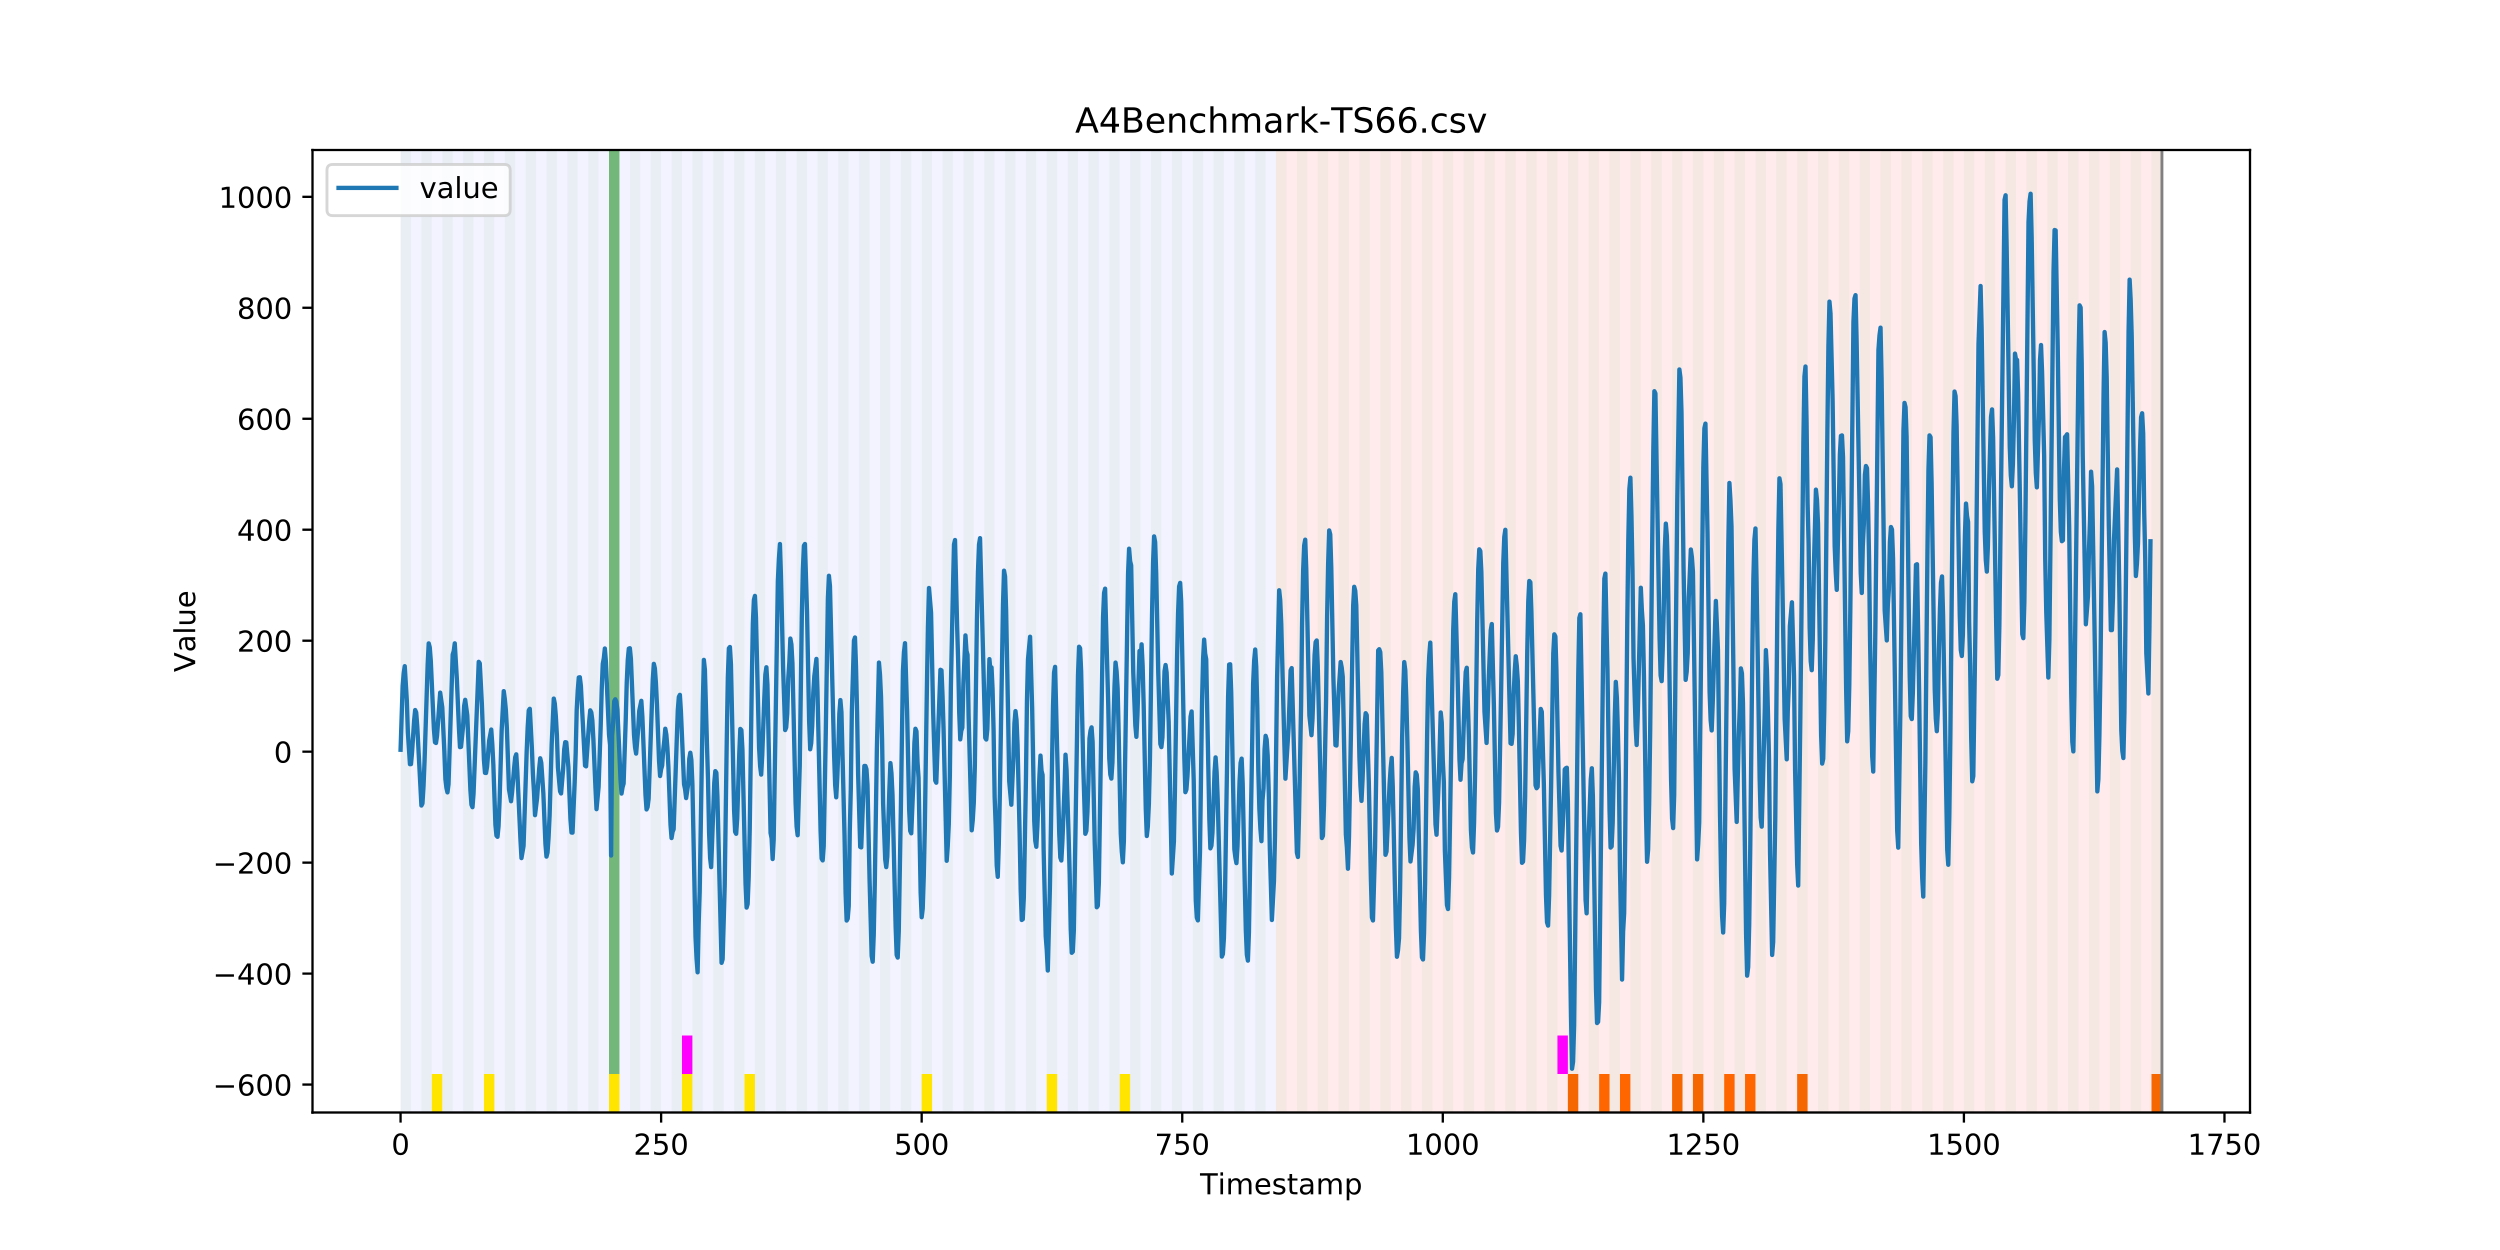 <?xml version="1.0" encoding="utf-8" standalone="no"?>
<!DOCTYPE svg PUBLIC "-//W3C//DTD SVG 1.1//EN"
  "http://www.w3.org/Graphics/SVG/1.1/DTD/svg11.dtd">
<!-- Created with matplotlib (https://matplotlib.org/) -->
<svg height="432pt" version="1.1" viewBox="0 0 864 432" width="864pt" xmlns="http://www.w3.org/2000/svg" xmlns:xlink="http://www.w3.org/1999/xlink">
 <defs>
  <style type="text/css">
*{stroke-linecap:butt;stroke-linejoin:round;}
  </style>
 </defs>
 <g id="figure_1">
  <g id="patch_1">
   <path d="M 0 432 
L 864 432 
L 864 0 
L 0 0 
z
" style="fill:#ffffff;"/>
  </g>
  <g id="axes_1">
   <g id="patch_2">
    <path d="M 108 384.48 
L 777.6 384.48 
L 777.6 51.84 
L 108 51.84 
z
" style="fill:#ffffff;"/>
   </g>
   <g id="patch_3">
    <path clip-path="url(#p54e66d506c)" d="M 138.436 384.48 
L 138.436 51.84 
L 440.999 51.84 
L 440.999 384.48 
z
" style="fill:#0000ff;opacity:0.05;"/>
   </g>
   <g id="patch_4">
    <path clip-path="url(#p54e66d506c)" d="M 440.999 384.48 
L 440.999 51.84 
L 747.164 51.84 
L 747.164 384.48 
z
" style="fill:#ff0000;opacity:0.08;"/>
   </g>
   <g id="patch_5">
    <path clip-path="url(#p54e66d506c)" d="M 138.436 384.48 
L 138.436 51.84 
L 142.038 51.84 
L 142.038 384.48 
z
" style="fill:#008000;opacity:0.04;"/>
   </g>
   <g id="patch_6">
    <path clip-path="url(#p54e66d506c)" d="M 145.64 384.48 
L 145.64 51.84 
L 149.242 51.84 
L 149.242 384.48 
z
" style="fill:#008000;opacity:0.04;"/>
   </g>
   <g id="patch_7">
    <path clip-path="url(#p54e66d506c)" d="M 149.242 384.48 
L 149.242 371.174 
L 152.844 371.174 
L 152.844 384.48 
z
" style="fill:#ffe500;"/>
   </g>
   <g id="patch_8">
    <path clip-path="url(#p54e66d506c)" d="M 152.844 384.48 
L 152.844 51.84 
L 156.446 51.84 
L 156.446 384.48 
z
" style="fill:#008000;opacity:0.04;"/>
   </g>
   <g id="patch_9">
    <path clip-path="url(#p54e66d506c)" d="M 160.048 384.48 
L 160.048 51.84 
L 163.65 51.84 
L 163.65 384.48 
z
" style="fill:#008000;opacity:0.04;"/>
   </g>
   <g id="patch_10">
    <path clip-path="url(#p54e66d506c)" d="M 167.252 384.48 
L 167.252 51.84 
L 170.854 51.84 
L 170.854 384.48 
z
" style="fill:#008000;opacity:0.04;"/>
   </g>
   <g id="patch_11">
    <path clip-path="url(#p54e66d506c)" d="M 167.252 384.48 
L 167.252 371.174 
L 170.854 371.174 
L 170.854 384.48 
z
" style="fill:#ffe500;"/>
   </g>
   <g id="patch_12">
    <path clip-path="url(#p54e66d506c)" d="M 174.456 384.48 
L 174.456 51.84 
L 178.058 51.84 
L 178.058 384.48 
z
" style="fill:#008000;opacity:0.04;"/>
   </g>
   <g id="patch_13">
    <path clip-path="url(#p54e66d506c)" d="M 181.66 384.48 
L 181.66 51.84 
L 185.262 51.84 
L 185.262 384.48 
z
" style="fill:#008000;opacity:0.04;"/>
   </g>
   <g id="patch_14">
    <path clip-path="url(#p54e66d506c)" d="M 188.863 384.48 
L 188.863 51.84 
L 192.465 51.84 
L 192.465 384.48 
z
" style="fill:#008000;opacity:0.04;"/>
   </g>
   <g id="patch_15">
    <path clip-path="url(#p54e66d506c)" d="M 196.067 384.48 
L 196.067 51.84 
L 199.669 51.84 
L 199.669 384.48 
z
" style="fill:#008000;opacity:0.04;"/>
   </g>
   <g id="patch_16">
    <path clip-path="url(#p54e66d506c)" d="M 203.271 384.48 
L 203.271 51.84 
L 206.873 51.84 
L 206.873 384.48 
z
" style="fill:#008000;opacity:0.04;"/>
   </g>
   <g id="patch_17">
    <path clip-path="url(#p54e66d506c)" d="M 210.475 384.48 
L 210.475 51.84 
L 214.077 51.84 
L 214.077 384.48 
z
" style="fill:#008000;opacity:0.04;"/>
   </g>
   <g id="patch_18">
    <path clip-path="url(#p54e66d506c)" d="M 210.475 371.174 
L 210.475 51.84 
L 214.077 51.84 
L 214.077 371.174 
z
" style="fill:#008000;opacity:0.5;"/>
   </g>
   <g id="patch_19">
    <path clip-path="url(#p54e66d506c)" d="M 210.475 384.48 
L 210.475 371.174 
L 214.077 371.174 
L 214.077 384.48 
z
" style="fill:#ffe500;"/>
   </g>
   <g id="patch_20">
    <path clip-path="url(#p54e66d506c)" d="M 217.679 384.48 
L 217.679 51.84 
L 221.281 51.84 
L 221.281 384.48 
z
" style="fill:#008000;opacity:0.04;"/>
   </g>
   <g id="patch_21">
    <path clip-path="url(#p54e66d506c)" d="M 224.883 384.48 
L 224.883 51.84 
L 228.485 51.84 
L 228.485 384.48 
z
" style="fill:#008000;opacity:0.04;"/>
   </g>
   <g id="patch_22">
    <path clip-path="url(#p54e66d506c)" d="M 232.087 384.48 
L 232.087 51.84 
L 235.689 51.84 
L 235.689 384.48 
z
" style="fill:#008000;opacity:0.04;"/>
   </g>
   <g id="patch_23">
    <path clip-path="url(#p54e66d506c)" d="M 235.689 371.174 
L 235.689 357.869 
L 239.291 357.869 
L 239.291 371.174 
z
" style="fill:#ff00ff;"/>
   </g>
   <g id="patch_24">
    <path clip-path="url(#p54e66d506c)" d="M 235.689 384.48 
L 235.689 371.174 
L 239.291 371.174 
L 239.291 384.48 
z
" style="fill:#ffe500;"/>
   </g>
   <g id="patch_25">
    <path clip-path="url(#p54e66d506c)" d="M 239.291 384.48 
L 239.291 51.84 
L 242.893 51.84 
L 242.893 384.48 
z
" style="fill:#008000;opacity:0.04;"/>
   </g>
   <g id="patch_26">
    <path clip-path="url(#p54e66d506c)" d="M 541.853 384.48 
L 541.853 371.174 
L 545.455 371.174 
L 545.455 384.48 
z
" style="fill:#ff6600;"/>
   </g>
   <g id="patch_27">
    <path clip-path="url(#p54e66d506c)" d="M 246.494 384.48 
L 246.494 51.84 
L 250.096 51.84 
L 250.096 384.48 
z
" style="fill:#008000;opacity:0.04;"/>
   </g>
   <g id="patch_28">
    <path clip-path="url(#p54e66d506c)" d="M 552.659 384.48 
L 552.659 371.174 
L 556.261 371.174 
L 556.261 384.48 
z
" style="fill:#ff6600;"/>
   </g>
   <g id="patch_29">
    <path clip-path="url(#p54e66d506c)" d="M 253.698 384.48 
L 253.698 51.84 
L 257.3 51.84 
L 257.3 384.48 
z
" style="fill:#008000;opacity:0.04;"/>
   </g>
   <g id="patch_30">
    <path clip-path="url(#p54e66d506c)" d="M 257.3 384.48 
L 257.3 371.174 
L 260.902 371.174 
L 260.902 384.48 
z
" style="fill:#ffe500;"/>
   </g>
   <g id="patch_31">
    <path clip-path="url(#p54e66d506c)" d="M 559.863 384.48 
L 559.863 371.174 
L 563.465 371.174 
L 563.465 384.48 
z
" style="fill:#ff6600;"/>
   </g>
   <g id="patch_32">
    <path clip-path="url(#p54e66d506c)" d="M 260.902 384.48 
L 260.902 51.84 
L 264.504 51.84 
L 264.504 384.48 
z
" style="fill:#008000;opacity:0.04;"/>
   </g>
   <g id="patch_33">
    <path clip-path="url(#p54e66d506c)" d="M 268.106 384.48 
L 268.106 51.84 
L 271.708 51.84 
L 271.708 384.48 
z
" style="fill:#008000;opacity:0.04;"/>
   </g>
   <g id="patch_34">
    <path clip-path="url(#p54e66d506c)" d="M 275.31 384.48 
L 275.31 51.84 
L 278.912 51.84 
L 278.912 384.48 
z
" style="fill:#008000;opacity:0.04;"/>
   </g>
   <g id="patch_35">
    <path clip-path="url(#p54e66d506c)" d="M 577.873 384.48 
L 577.873 371.174 
L 581.475 371.174 
L 581.475 384.48 
z
" style="fill:#ff6600;"/>
   </g>
   <g id="patch_36">
    <path clip-path="url(#p54e66d506c)" d="M 282.514 384.48 
L 282.514 51.84 
L 286.116 51.84 
L 286.116 384.48 
z
" style="fill:#008000;opacity:0.04;"/>
   </g>
   <g id="patch_37">
    <path clip-path="url(#p54e66d506c)" d="M 585.076 384.48 
L 585.076 371.174 
L 588.678 371.174 
L 588.678 384.48 
z
" style="fill:#ff6600;"/>
   </g>
   <g id="patch_38">
    <path clip-path="url(#p54e66d506c)" d="M 289.718 384.48 
L 289.718 51.84 
L 293.32 51.84 
L 293.32 384.48 
z
" style="fill:#008000;opacity:0.04;"/>
   </g>
   <g id="patch_39">
    <path clip-path="url(#p54e66d506c)" d="M 595.882 384.48 
L 595.882 371.174 
L 599.484 371.174 
L 599.484 384.48 
z
" style="fill:#ff6600;"/>
   </g>
   <g id="patch_40">
    <path clip-path="url(#p54e66d506c)" d="M 296.922 384.48 
L 296.922 51.84 
L 300.524 51.84 
L 300.524 384.48 
z
" style="fill:#008000;opacity:0.04;"/>
   </g>
   <g id="patch_41">
    <path clip-path="url(#p54e66d506c)" d="M 603.086 384.48 
L 603.086 371.174 
L 606.688 371.174 
L 606.688 384.48 
z
" style="fill:#ff6600;"/>
   </g>
   <g id="patch_42">
    <path clip-path="url(#p54e66d506c)" d="M 304.125 384.48 
L 304.125 51.84 
L 307.727 51.84 
L 307.727 384.48 
z
" style="fill:#008000;opacity:0.04;"/>
   </g>
   <g id="patch_43">
    <path clip-path="url(#p54e66d506c)" d="M 311.329 384.48 
L 311.329 51.84 
L 314.931 51.84 
L 314.931 384.48 
z
" style="fill:#008000;opacity:0.04;"/>
   </g>
   <g id="patch_44">
    <path clip-path="url(#p54e66d506c)" d="M 318.533 384.48 
L 318.533 51.84 
L 322.135 51.84 
L 322.135 384.48 
z
" style="fill:#008000;opacity:0.04;"/>
   </g>
   <g id="patch_45">
    <path clip-path="url(#p54e66d506c)" d="M 318.533 384.48 
L 318.533 371.174 
L 322.135 371.174 
L 322.135 384.48 
z
" style="fill:#ffe500;"/>
   </g>
   <g id="patch_46">
    <path clip-path="url(#p54e66d506c)" d="M 621.096 384.48 
L 621.096 371.174 
L 624.698 371.174 
L 624.698 384.48 
z
" style="fill:#ff6600;"/>
   </g>
   <g id="patch_47">
    <path clip-path="url(#p54e66d506c)" d="M 325.737 384.48 
L 325.737 51.84 
L 329.339 51.84 
L 329.339 384.48 
z
" style="fill:#008000;opacity:0.04;"/>
   </g>
   <g id="patch_48">
    <path clip-path="url(#p54e66d506c)" d="M 332.941 384.48 
L 332.941 51.84 
L 336.543 51.84 
L 336.543 384.48 
z
" style="fill:#008000;opacity:0.04;"/>
   </g>
   <g id="patch_49">
    <path clip-path="url(#p54e66d506c)" d="M 340.145 384.48 
L 340.145 51.84 
L 343.747 51.84 
L 343.747 384.48 
z
" style="fill:#008000;opacity:0.04;"/>
   </g>
   <g id="patch_50">
    <path clip-path="url(#p54e66d506c)" d="M 347.349 384.48 
L 347.349 51.84 
L 350.951 51.84 
L 350.951 384.48 
z
" style="fill:#008000;opacity:0.04;"/>
   </g>
   <g id="patch_51">
    <path clip-path="url(#p54e66d506c)" d="M 354.553 384.48 
L 354.553 51.84 
L 358.154 51.84 
L 358.154 384.48 
z
" style="fill:#008000;opacity:0.04;"/>
   </g>
   <g id="patch_52">
    <path clip-path="url(#p54e66d506c)" d="M 361.756 384.48 
L 361.756 51.84 
L 365.358 51.84 
L 365.358 384.48 
z
" style="fill:#008000;opacity:0.04;"/>
   </g>
   <g id="patch_53">
    <path clip-path="url(#p54e66d506c)" d="M 361.756 384.48 
L 361.756 371.174 
L 365.358 371.174 
L 365.358 384.48 
z
" style="fill:#ffe500;"/>
   </g>
   <g id="patch_54">
    <path clip-path="url(#p54e66d506c)" d="M 368.96 384.48 
L 368.96 51.84 
L 372.562 51.84 
L 372.562 384.48 
z
" style="fill:#008000;opacity:0.04;"/>
   </g>
   <g id="patch_55">
    <path clip-path="url(#p54e66d506c)" d="M 376.164 384.48 
L 376.164 51.84 
L 379.766 51.84 
L 379.766 384.48 
z
" style="fill:#008000;opacity:0.04;"/>
   </g>
   <g id="patch_56">
    <path clip-path="url(#p54e66d506c)" d="M 383.368 384.48 
L 383.368 51.84 
L 386.97 51.84 
L 386.97 384.48 
z
" style="fill:#008000;opacity:0.04;"/>
   </g>
   <g id="patch_57">
    <path clip-path="url(#p54e66d506c)" d="M 386.97 384.48 
L 386.97 371.174 
L 390.572 371.174 
L 390.572 384.48 
z
" style="fill:#ffe500;"/>
   </g>
   <g id="patch_58">
    <path clip-path="url(#p54e66d506c)" d="M 390.572 384.48 
L 390.572 51.84 
L 394.174 51.84 
L 394.174 384.48 
z
" style="fill:#008000;opacity:0.04;"/>
   </g>
   <g id="patch_59">
    <path clip-path="url(#p54e66d506c)" d="M 397.776 384.48 
L 397.776 51.84 
L 401.378 51.84 
L 401.378 384.48 
z
" style="fill:#008000;opacity:0.04;"/>
   </g>
   <g id="patch_60">
    <path clip-path="url(#p54e66d506c)" d="M 404.98 384.48 
L 404.98 51.84 
L 408.582 51.84 
L 408.582 384.48 
z
" style="fill:#008000;opacity:0.04;"/>
   </g>
   <g id="patch_61">
    <path clip-path="url(#p54e66d506c)" d="M 412.184 384.48 
L 412.184 51.84 
L 415.785 51.84 
L 415.785 384.48 
z
" style="fill:#008000;opacity:0.04;"/>
   </g>
   <g id="patch_62">
    <path clip-path="url(#p54e66d506c)" d="M 419.387 384.48 
L 419.387 51.84 
L 422.989 51.84 
L 422.989 384.48 
z
" style="fill:#008000;opacity:0.04;"/>
   </g>
   <g id="patch_63">
    <path clip-path="url(#p54e66d506c)" d="M 426.591 384.48 
L 426.591 51.84 
L 430.193 51.84 
L 430.193 384.48 
z
" style="fill:#008000;opacity:0.04;"/>
   </g>
   <g id="patch_64">
    <path clip-path="url(#p54e66d506c)" d="M 433.795 384.48 
L 433.795 51.84 
L 437.397 51.84 
L 437.397 384.48 
z
" style="fill:#008000;opacity:0.04;"/>
   </g>
   <g id="patch_65">
    <path clip-path="url(#p54e66d506c)" d="M 440.999 384.48 
L 440.999 51.84 
L 444.601 51.84 
L 444.601 384.48 
z
" style="fill:#008000;opacity:0.04;"/>
   </g>
   <g id="patch_66">
    <path clip-path="url(#p54e66d506c)" d="M 743.562 384.48 
L 743.562 371.174 
L 747.164 371.174 
L 747.164 384.48 
z
" style="fill:#ff6600;"/>
   </g>
   <g id="patch_67">
    <path clip-path="url(#p54e66d506c)" d="M 448.203 384.48 
L 448.203 51.84 
L 451.805 51.84 
L 451.805 384.48 
z
" style="fill:#008000;opacity:0.04;"/>
   </g>
   <g id="patch_68">
    <path clip-path="url(#p54e66d506c)" d="M 455.407 384.48 
L 455.407 51.84 
L 459.009 51.84 
L 459.009 384.48 
z
" style="fill:#008000;opacity:0.04;"/>
   </g>
   <g id="patch_69">
    <path clip-path="url(#p54e66d506c)" d="M 462.611 384.48 
L 462.611 51.84 
L 466.213 51.84 
L 466.213 384.48 
z
" style="fill:#008000;opacity:0.04;"/>
   </g>
   <g id="patch_70">
    <path clip-path="url(#p54e66d506c)" d="M 469.815 384.48 
L 469.815 51.84 
L 473.416 51.84 
L 473.416 384.48 
z
" style="fill:#008000;opacity:0.04;"/>
   </g>
   <g id="patch_71">
    <path clip-path="url(#p54e66d506c)" d="M 477.018 384.48 
L 477.018 51.84 
L 480.62 51.84 
L 480.62 384.48 
z
" style="fill:#008000;opacity:0.04;"/>
   </g>
   <g id="patch_72">
    <path clip-path="url(#p54e66d506c)" d="M 484.222 384.48 
L 484.222 51.84 
L 487.824 51.84 
L 487.824 384.48 
z
" style="fill:#008000;opacity:0.04;"/>
   </g>
   <g id="patch_73">
    <path clip-path="url(#p54e66d506c)" d="M 491.426 384.48 
L 491.426 51.84 
L 495.028 51.84 
L 495.028 384.48 
z
" style="fill:#008000;opacity:0.04;"/>
   </g>
   <g id="patch_74">
    <path clip-path="url(#p54e66d506c)" d="M 498.63 384.48 
L 498.63 51.84 
L 502.232 51.84 
L 502.232 384.48 
z
" style="fill:#008000;opacity:0.04;"/>
   </g>
   <g id="patch_75">
    <path clip-path="url(#p54e66d506c)" d="M 505.834 384.48 
L 505.834 51.84 
L 509.436 51.84 
L 509.436 384.48 
z
" style="fill:#008000;opacity:0.04;"/>
   </g>
   <g id="patch_76">
    <path clip-path="url(#p54e66d506c)" d="M 513.038 384.48 
L 513.038 51.84 
L 516.64 51.84 
L 516.64 384.48 
z
" style="fill:#008000;opacity:0.04;"/>
   </g>
   <g id="patch_77">
    <path clip-path="url(#p54e66d506c)" d="M 520.242 384.48 
L 520.242 51.84 
L 523.844 51.84 
L 523.844 384.48 
z
" style="fill:#008000;opacity:0.04;"/>
   </g>
   <g id="patch_78">
    <path clip-path="url(#p54e66d506c)" d="M 527.446 384.48 
L 527.446 51.84 
L 531.047 51.84 
L 531.047 384.48 
z
" style="fill:#008000;opacity:0.04;"/>
   </g>
   <g id="patch_79">
    <path clip-path="url(#p54e66d506c)" d="M 534.649 384.48 
L 534.649 51.84 
L 538.251 51.84 
L 538.251 384.48 
z
" style="fill:#008000;opacity:0.04;"/>
   </g>
   <g id="patch_80">
    <path clip-path="url(#p54e66d506c)" d="M 538.251 371.174 
L 538.251 357.869 
L 541.853 357.869 
L 541.853 371.174 
z
" style="fill:#ff00ff;"/>
   </g>
   <g id="patch_81">
    <path clip-path="url(#p54e66d506c)" d="M 541.853 384.48 
L 541.853 51.84 
L 545.455 51.84 
L 545.455 384.48 
z
" style="fill:#008000;opacity:0.04;"/>
   </g>
   <g id="patch_82">
    <path clip-path="url(#p54e66d506c)" d="M 549.057 384.48 
L 549.057 51.84 
L 552.659 51.84 
L 552.659 384.48 
z
" style="fill:#008000;opacity:0.04;"/>
   </g>
   <g id="patch_83">
    <path clip-path="url(#p54e66d506c)" d="M 556.261 384.48 
L 556.261 51.84 
L 559.863 51.84 
L 559.863 384.48 
z
" style="fill:#008000;opacity:0.04;"/>
   </g>
   <g id="patch_84">
    <path clip-path="url(#p54e66d506c)" d="M 563.465 384.48 
L 563.465 51.84 
L 567.067 51.84 
L 567.067 384.48 
z
" style="fill:#008000;opacity:0.04;"/>
   </g>
   <g id="patch_85">
    <path clip-path="url(#p54e66d506c)" d="M 570.669 384.48 
L 570.669 51.84 
L 574.271 51.84 
L 574.271 384.48 
z
" style="fill:#008000;opacity:0.04;"/>
   </g>
   <g id="patch_86">
    <path clip-path="url(#p54e66d506c)" d="M 577.873 384.48 
L 577.873 51.84 
L 581.475 51.84 
L 581.475 384.48 
z
" style="fill:#008000;opacity:0.04;"/>
   </g>
   <g id="patch_87">
    <path clip-path="url(#p54e66d506c)" d="M 585.076 384.48 
L 585.076 51.84 
L 588.678 51.84 
L 588.678 384.48 
z
" style="fill:#008000;opacity:0.04;"/>
   </g>
   <g id="patch_88">
    <path clip-path="url(#p54e66d506c)" d="M 592.28 384.48 
L 592.28 51.84 
L 595.882 51.84 
L 595.882 384.48 
z
" style="fill:#008000;opacity:0.04;"/>
   </g>
   <g id="patch_89">
    <path clip-path="url(#p54e66d506c)" d="M 599.484 384.48 
L 599.484 51.84 
L 603.086 51.84 
L 603.086 384.48 
z
" style="fill:#008000;opacity:0.04;"/>
   </g>
   <g id="patch_90">
    <path clip-path="url(#p54e66d506c)" d="M 606.688 384.48 
L 606.688 51.84 
L 610.29 51.84 
L 610.29 384.48 
z
" style="fill:#008000;opacity:0.04;"/>
   </g>
   <g id="patch_91">
    <path clip-path="url(#p54e66d506c)" d="M 613.892 384.48 
L 613.892 51.84 
L 617.494 51.84 
L 617.494 384.48 
z
" style="fill:#008000;opacity:0.04;"/>
   </g>
   <g id="patch_92">
    <path clip-path="url(#p54e66d506c)" d="M 621.096 384.48 
L 621.096 51.84 
L 624.698 51.84 
L 624.698 384.48 
z
" style="fill:#008000;opacity:0.04;"/>
   </g>
   <g id="patch_93">
    <path clip-path="url(#p54e66d506c)" d="M 628.3 384.48 
L 628.3 51.84 
L 631.902 51.84 
L 631.902 384.48 
z
" style="fill:#008000;opacity:0.04;"/>
   </g>
   <g id="patch_94">
    <path clip-path="url(#p54e66d506c)" d="M 635.504 384.48 
L 635.504 51.84 
L 639.106 51.84 
L 639.106 384.48 
z
" style="fill:#008000;opacity:0.04;"/>
   </g>
   <g id="patch_95">
    <path clip-path="url(#p54e66d506c)" d="M 642.707 384.48 
L 642.707 51.84 
L 646.309 51.84 
L 646.309 384.48 
z
" style="fill:#008000;opacity:0.04;"/>
   </g>
   <g id="patch_96">
    <path clip-path="url(#p54e66d506c)" d="M 649.911 384.48 
L 649.911 51.84 
L 653.513 51.84 
L 653.513 384.48 
z
" style="fill:#008000;opacity:0.04;"/>
   </g>
   <g id="patch_97">
    <path clip-path="url(#p54e66d506c)" d="M 657.115 384.48 
L 657.115 51.84 
L 660.717 51.84 
L 660.717 384.48 
z
" style="fill:#008000;opacity:0.04;"/>
   </g>
   <g id="patch_98">
    <path clip-path="url(#p54e66d506c)" d="M 664.319 384.48 
L 664.319 51.84 
L 667.921 51.84 
L 667.921 384.48 
z
" style="fill:#008000;opacity:0.04;"/>
   </g>
   <g id="patch_99">
    <path clip-path="url(#p54e66d506c)" d="M 671.523 384.48 
L 671.523 51.84 
L 675.125 51.84 
L 675.125 384.48 
z
" style="fill:#008000;opacity:0.04;"/>
   </g>
   <g id="patch_100">
    <path clip-path="url(#p54e66d506c)" d="M 678.727 384.48 
L 678.727 51.84 
L 682.329 51.84 
L 682.329 384.48 
z
" style="fill:#008000;opacity:0.04;"/>
   </g>
   <g id="patch_101">
    <path clip-path="url(#p54e66d506c)" d="M 685.931 384.48 
L 685.931 51.84 
L 689.533 51.84 
L 689.533 384.48 
z
" style="fill:#008000;opacity:0.04;"/>
   </g>
   <g id="patch_102">
    <path clip-path="url(#p54e66d506c)" d="M 693.135 384.48 
L 693.135 51.84 
L 696.737 51.84 
L 696.737 384.48 
z
" style="fill:#008000;opacity:0.04;"/>
   </g>
   <g id="patch_103">
    <path clip-path="url(#p54e66d506c)" d="M 700.338 384.48 
L 700.338 51.84 
L 703.94 51.84 
L 703.94 384.48 
z
" style="fill:#008000;opacity:0.04;"/>
   </g>
   <g id="patch_104">
    <path clip-path="url(#p54e66d506c)" d="M 707.542 384.48 
L 707.542 51.84 
L 711.144 51.84 
L 711.144 384.48 
z
" style="fill:#008000;opacity:0.04;"/>
   </g>
   <g id="patch_105">
    <path clip-path="url(#p54e66d506c)" d="M 714.746 384.48 
L 714.746 51.84 
L 718.348 51.84 
L 718.348 384.48 
z
" style="fill:#008000;opacity:0.04;"/>
   </g>
   <g id="patch_106">
    <path clip-path="url(#p54e66d506c)" d="M 721.95 384.48 
L 721.95 51.84 
L 725.552 51.84 
L 725.552 384.48 
z
" style="fill:#008000;opacity:0.04;"/>
   </g>
   <g id="patch_107">
    <path clip-path="url(#p54e66d506c)" d="M 729.154 384.48 
L 729.154 51.84 
L 732.756 51.84 
L 732.756 384.48 
z
" style="fill:#008000;opacity:0.04;"/>
   </g>
   <g id="patch_108">
    <path clip-path="url(#p54e66d506c)" d="M 736.358 384.48 
L 736.358 51.84 
L 739.96 51.84 
L 739.96 384.48 
z
" style="fill:#008000;opacity:0.04;"/>
   </g>
   <g id="patch_109">
    <path clip-path="url(#p54e66d506c)" d="M 743.562 384.48 
L 743.562 51.84 
L 747.164 51.84 
L 747.164 384.48 
z
" style="fill:#008000;opacity:0.04;"/>
   </g>
   <g id="matplotlib.axis_1">
    <g id="xtick_1">
     <g id="line2d_1">
      <defs>
       <path d="M 0 0 
L 0 3.5 
" id="m94515d0420" style="stroke:#000000;stroke-width:0.8;"/>
      </defs>
      <g>
       <use style="stroke:#000000;stroke-width:0.8;" x="138.436" xlink:href="#m94515d0420" y="384.48"/>
      </g>
     </g>
     <g id="text_1">
      <!-- 0 -->
      <defs>
       <path d="M 31.781 66.406 
Q 24.172 66.406 20.328 58.906 
Q 16.5 51.422 16.5 36.375 
Q 16.5 21.391 20.328 13.891 
Q 24.172 6.391 31.781 6.391 
Q 39.453 6.391 43.281 13.891 
Q 47.125 21.391 47.125 36.375 
Q 47.125 51.422 43.281 58.906 
Q 39.453 66.406 31.781 66.406 
z
M 31.781 74.219 
Q 44.047 74.219 50.516 64.516 
Q 56.984 54.828 56.984 36.375 
Q 56.984 17.969 50.516 8.266 
Q 44.047 -1.422 31.781 -1.422 
Q 19.531 -1.422 13.062 8.266 
Q 6.594 17.969 6.594 36.375 
Q 6.594 54.828 13.062 64.516 
Q 19.531 74.219 31.781 74.219 
z
" id="DejaVuSans-48"/>
      </defs>
      <g transform="translate(135.255 399.078)scale(0.1 -0.1)">
       <use xlink:href="#DejaVuSans-48"/>
      </g>
     </g>
    </g>
    <g id="xtick_2">
     <g id="line2d_2">
      <g>
       <use style="stroke:#000000;stroke-width:0.8;" x="228.485" xlink:href="#m94515d0420" y="384.48"/>
      </g>
     </g>
     <g id="text_2">
      <!-- 250 -->
      <defs>
       <path d="M 19.188 8.297 
L 53.609 8.297 
L 53.609 0 
L 7.328 0 
L 7.328 8.297 
Q 12.938 14.109 22.625 23.891 
Q 32.328 33.688 34.812 36.531 
Q 39.547 41.844 41.422 45.531 
Q 43.312 49.219 43.312 52.781 
Q 43.312 58.594 39.234 62.25 
Q 35.156 65.922 28.609 65.922 
Q 23.969 65.922 18.812 64.312 
Q 13.672 62.703 7.812 59.422 
L 7.812 69.391 
Q 13.766 71.781 18.938 73 
Q 24.125 74.219 28.422 74.219 
Q 39.75 74.219 46.484 68.547 
Q 53.219 62.891 53.219 53.422 
Q 53.219 48.922 51.531 44.891 
Q 49.859 40.875 45.406 35.406 
Q 44.188 33.984 37.641 27.219 
Q 31.109 20.453 19.188 8.297 
z
" id="DejaVuSans-50"/>
       <path d="M 10.797 72.906 
L 49.516 72.906 
L 49.516 64.594 
L 19.828 64.594 
L 19.828 46.734 
Q 21.969 47.469 24.109 47.828 
Q 26.266 48.188 28.422 48.188 
Q 40.625 48.188 47.75 41.5 
Q 54.891 34.812 54.891 23.391 
Q 54.891 11.625 47.562 5.094 
Q 40.234 -1.422 26.906 -1.422 
Q 22.312 -1.422 17.547 -0.641 
Q 12.797 0.141 7.719 1.703 
L 7.719 11.625 
Q 12.109 9.234 16.797 8.062 
Q 21.484 6.891 26.703 6.891 
Q 35.156 6.891 40.078 11.328 
Q 45.016 15.766 45.016 23.391 
Q 45.016 31 40.078 35.438 
Q 35.156 39.891 26.703 39.891 
Q 22.75 39.891 18.812 39.016 
Q 14.891 38.141 10.797 36.281 
z
" id="DejaVuSans-53"/>
      </defs>
      <g transform="translate(218.941 399.078)scale(0.1 -0.1)">
       <use xlink:href="#DejaVuSans-50"/>
       <use x="63.623" xlink:href="#DejaVuSans-53"/>
       <use x="127.246" xlink:href="#DejaVuSans-48"/>
      </g>
     </g>
    </g>
    <g id="xtick_3">
     <g id="line2d_3">
      <g>
       <use style="stroke:#000000;stroke-width:0.8;" x="318.533" xlink:href="#m94515d0420" y="384.48"/>
      </g>
     </g>
     <g id="text_3">
      <!-- 500 -->
      <g transform="translate(308.989 399.078)scale(0.1 -0.1)">
       <use xlink:href="#DejaVuSans-53"/>
       <use x="63.623" xlink:href="#DejaVuSans-48"/>
       <use x="127.246" xlink:href="#DejaVuSans-48"/>
      </g>
     </g>
    </g>
    <g id="xtick_4">
     <g id="line2d_4">
      <g>
       <use style="stroke:#000000;stroke-width:0.8;" x="408.582" xlink:href="#m94515d0420" y="384.48"/>
      </g>
     </g>
     <g id="text_4">
      <!-- 750 -->
      <defs>
       <path d="M 8.203 72.906 
L 55.078 72.906 
L 55.078 68.703 
L 28.609 0 
L 18.312 0 
L 43.219 64.594 
L 8.203 64.594 
z
" id="DejaVuSans-55"/>
      </defs>
      <g transform="translate(399.038 399.078)scale(0.1 -0.1)">
       <use xlink:href="#DejaVuSans-55"/>
       <use x="63.623" xlink:href="#DejaVuSans-53"/>
       <use x="127.246" xlink:href="#DejaVuSans-48"/>
      </g>
     </g>
    </g>
    <g id="xtick_5">
     <g id="line2d_5">
      <g>
       <use style="stroke:#000000;stroke-width:0.8;" x="498.63" xlink:href="#m94515d0420" y="384.48"/>
      </g>
     </g>
     <g id="text_5">
      <!-- 1000 -->
      <defs>
       <path d="M 12.406 8.297 
L 28.516 8.297 
L 28.516 63.922 
L 10.984 60.406 
L 10.984 69.391 
L 28.422 72.906 
L 38.281 72.906 
L 38.281 8.297 
L 54.391 8.297 
L 54.391 0 
L 12.406 0 
z
" id="DejaVuSans-49"/>
      </defs>
      <g transform="translate(485.905 399.078)scale(0.1 -0.1)">
       <use xlink:href="#DejaVuSans-49"/>
       <use x="63.623" xlink:href="#DejaVuSans-48"/>
       <use x="127.246" xlink:href="#DejaVuSans-48"/>
       <use x="190.869" xlink:href="#DejaVuSans-48"/>
      </g>
     </g>
    </g>
    <g id="xtick_6">
     <g id="line2d_6">
      <g>
       <use style="stroke:#000000;stroke-width:0.8;" x="588.678" xlink:href="#m94515d0420" y="384.48"/>
      </g>
     </g>
     <g id="text_6">
      <!-- 1250 -->
      <g transform="translate(575.953 399.078)scale(0.1 -0.1)">
       <use xlink:href="#DejaVuSans-49"/>
       <use x="63.623" xlink:href="#DejaVuSans-50"/>
       <use x="127.246" xlink:href="#DejaVuSans-53"/>
       <use x="190.869" xlink:href="#DejaVuSans-48"/>
      </g>
     </g>
    </g>
    <g id="xtick_7">
     <g id="line2d_7">
      <g>
       <use style="stroke:#000000;stroke-width:0.8;" x="678.727" xlink:href="#m94515d0420" y="384.48"/>
      </g>
     </g>
     <g id="text_7">
      <!-- 1500 -->
      <g transform="translate(666.002 399.078)scale(0.1 -0.1)">
       <use xlink:href="#DejaVuSans-49"/>
       <use x="63.623" xlink:href="#DejaVuSans-53"/>
       <use x="127.246" xlink:href="#DejaVuSans-48"/>
       <use x="190.869" xlink:href="#DejaVuSans-48"/>
      </g>
     </g>
    </g>
    <g id="xtick_8">
     <g id="line2d_8">
      <g>
       <use style="stroke:#000000;stroke-width:0.8;" x="768.775" xlink:href="#m94515d0420" y="384.48"/>
      </g>
     </g>
     <g id="text_8">
      <!-- 1750 -->
      <g transform="translate(756.05 399.078)scale(0.1 -0.1)">
       <use xlink:href="#DejaVuSans-49"/>
       <use x="63.623" xlink:href="#DejaVuSans-55"/>
       <use x="127.246" xlink:href="#DejaVuSans-53"/>
       <use x="190.869" xlink:href="#DejaVuSans-48"/>
      </g>
     </g>
    </g>
    <g id="text_9">
     <!-- Timestamp -->
     <defs>
      <path d="M -0.297 72.906 
L 61.375 72.906 
L 61.375 64.594 
L 35.5 64.594 
L 35.5 0 
L 25.594 0 
L 25.594 64.594 
L -0.297 64.594 
z
" id="DejaVuSans-84"/>
      <path d="M 9.422 54.688 
L 18.406 54.688 
L 18.406 0 
L 9.422 0 
z
M 9.422 75.984 
L 18.406 75.984 
L 18.406 64.594 
L 9.422 64.594 
z
" id="DejaVuSans-105"/>
      <path d="M 52 44.188 
Q 55.375 50.25 60.062 53.125 
Q 64.75 56 71.094 56 
Q 79.641 56 84.281 50.016 
Q 88.922 44.047 88.922 33.016 
L 88.922 0 
L 79.891 0 
L 79.891 32.719 
Q 79.891 40.578 77.094 44.375 
Q 74.312 48.188 68.609 48.188 
Q 61.625 48.188 57.562 43.547 
Q 53.516 38.922 53.516 30.906 
L 53.516 0 
L 44.484 0 
L 44.484 32.719 
Q 44.484 40.625 41.703 44.406 
Q 38.922 48.188 33.109 48.188 
Q 26.219 48.188 22.156 43.531 
Q 18.109 38.875 18.109 30.906 
L 18.109 0 
L 9.078 0 
L 9.078 54.688 
L 18.109 54.688 
L 18.109 46.188 
Q 21.188 51.219 25.484 53.609 
Q 29.781 56 35.688 56 
Q 41.656 56 45.828 52.969 
Q 50 49.953 52 44.188 
z
" id="DejaVuSans-109"/>
      <path d="M 56.203 29.594 
L 56.203 25.203 
L 14.891 25.203 
Q 15.484 15.922 20.484 11.062 
Q 25.484 6.203 34.422 6.203 
Q 39.594 6.203 44.453 7.469 
Q 49.312 8.734 54.109 11.281 
L 54.109 2.781 
Q 49.266 0.734 44.188 -0.344 
Q 39.109 -1.422 33.891 -1.422 
Q 20.797 -1.422 13.156 6.188 
Q 5.516 13.812 5.516 26.812 
Q 5.516 40.234 12.766 48.109 
Q 20.016 56 32.328 56 
Q 43.359 56 49.781 48.891 
Q 56.203 41.797 56.203 29.594 
z
M 47.219 32.234 
Q 47.125 39.594 43.094 43.984 
Q 39.062 48.391 32.422 48.391 
Q 24.906 48.391 20.391 44.141 
Q 15.875 39.891 15.188 32.172 
z
" id="DejaVuSans-101"/>
      <path d="M 44.281 53.078 
L 44.281 44.578 
Q 40.484 46.531 36.375 47.5 
Q 32.281 48.484 27.875 48.484 
Q 21.188 48.484 17.844 46.438 
Q 14.5 44.391 14.5 40.281 
Q 14.5 37.156 16.891 35.375 
Q 19.281 33.594 26.516 31.984 
L 29.594 31.297 
Q 39.156 29.25 43.188 25.516 
Q 47.219 21.781 47.219 15.094 
Q 47.219 7.469 41.188 3.016 
Q 35.156 -1.422 24.609 -1.422 
Q 20.219 -1.422 15.453 -0.562 
Q 10.688 0.297 5.422 2 
L 5.422 11.281 
Q 10.406 8.688 15.234 7.391 
Q 20.062 6.109 24.812 6.109 
Q 31.156 6.109 34.562 8.281 
Q 37.984 10.453 37.984 14.406 
Q 37.984 18.062 35.516 20.016 
Q 33.062 21.969 24.703 23.781 
L 21.578 24.516 
Q 13.234 26.266 9.516 29.906 
Q 5.812 33.547 5.812 39.891 
Q 5.812 47.609 11.281 51.797 
Q 16.75 56 26.812 56 
Q 31.781 56 36.172 55.266 
Q 40.578 54.547 44.281 53.078 
z
" id="DejaVuSans-115"/>
      <path d="M 18.312 70.219 
L 18.312 54.688 
L 36.812 54.688 
L 36.812 47.703 
L 18.312 47.703 
L 18.312 18.016 
Q 18.312 11.328 20.141 9.422 
Q 21.969 7.516 27.594 7.516 
L 36.812 7.516 
L 36.812 0 
L 27.594 0 
Q 17.188 0 13.234 3.875 
Q 9.281 7.766 9.281 18.016 
L 9.281 47.703 
L 2.688 47.703 
L 2.688 54.688 
L 9.281 54.688 
L 9.281 70.219 
z
" id="DejaVuSans-116"/>
      <path d="M 34.281 27.484 
Q 23.391 27.484 19.188 25 
Q 14.984 22.516 14.984 16.5 
Q 14.984 11.719 18.141 8.906 
Q 21.297 6.109 26.703 6.109 
Q 34.188 6.109 38.703 11.406 
Q 43.219 16.703 43.219 25.484 
L 43.219 27.484 
z
M 52.203 31.203 
L 52.203 0 
L 43.219 0 
L 43.219 8.297 
Q 40.141 3.328 35.547 0.953 
Q 30.953 -1.422 24.312 -1.422 
Q 15.922 -1.422 10.953 3.297 
Q 6 8.016 6 15.922 
Q 6 25.141 12.172 29.828 
Q 18.359 34.516 30.609 34.516 
L 43.219 34.516 
L 43.219 35.406 
Q 43.219 41.609 39.141 45 
Q 35.062 48.391 27.688 48.391 
Q 23 48.391 18.547 47.266 
Q 14.109 46.141 10.016 43.891 
L 10.016 52.203 
Q 14.938 54.109 19.578 55.047 
Q 24.219 56 28.609 56 
Q 40.484 56 46.344 49.844 
Q 52.203 43.703 52.203 31.203 
z
" id="DejaVuSans-97"/>
      <path d="M 18.109 8.203 
L 18.109 -20.797 
L 9.078 -20.797 
L 9.078 54.688 
L 18.109 54.688 
L 18.109 46.391 
Q 20.953 51.266 25.266 53.625 
Q 29.594 56 35.594 56 
Q 45.562 56 51.781 48.094 
Q 58.016 40.188 58.016 27.297 
Q 58.016 14.406 51.781 6.484 
Q 45.562 -1.422 35.594 -1.422 
Q 29.594 -1.422 25.266 0.953 
Q 20.953 3.328 18.109 8.203 
z
M 48.688 27.297 
Q 48.688 37.203 44.609 42.844 
Q 40.531 48.484 33.406 48.484 
Q 26.266 48.484 22.188 42.844 
Q 18.109 37.203 18.109 27.297 
Q 18.109 17.391 22.188 11.75 
Q 26.266 6.109 33.406 6.109 
Q 40.531 6.109 44.609 11.75 
Q 48.688 17.391 48.688 27.297 
z
" id="DejaVuSans-112"/>
     </defs>
     <g transform="translate(414.739 412.757)scale(0.1 -0.1)">
      <use xlink:href="#DejaVuSans-84"/>
      <use x="61.037" xlink:href="#DejaVuSans-105"/>
      <use x="88.82" xlink:href="#DejaVuSans-109"/>
      <use x="186.232" xlink:href="#DejaVuSans-101"/>
      <use x="247.756" xlink:href="#DejaVuSans-115"/>
      <use x="299.855" xlink:href="#DejaVuSans-116"/>
      <use x="339.064" xlink:href="#DejaVuSans-97"/>
      <use x="400.344" xlink:href="#DejaVuSans-109"/>
      <use x="497.756" xlink:href="#DejaVuSans-112"/>
     </g>
    </g>
   </g>
   <g id="matplotlib.axis_2">
    <g id="ytick_1">
     <g id="line2d_9">
      <defs>
       <path d="M 0 0 
L -3.5 0 
" id="m11adf7acdd" style="stroke:#000000;stroke-width:0.8;"/>
      </defs>
      <g>
       <use style="stroke:#000000;stroke-width:0.8;" x="108" xlink:href="#m11adf7acdd" y="374.825"/>
      </g>
     </g>
     <g id="text_10">
      <!-- −600 -->
      <defs>
       <path d="M 10.594 35.5 
L 73.188 35.5 
L 73.188 27.203 
L 10.594 27.203 
z
" id="DejaVuSans-8722"/>
       <path d="M 33.016 40.375 
Q 26.375 40.375 22.484 35.828 
Q 18.609 31.297 18.609 23.391 
Q 18.609 15.531 22.484 10.953 
Q 26.375 6.391 33.016 6.391 
Q 39.656 6.391 43.531 10.953 
Q 47.406 15.531 47.406 23.391 
Q 47.406 31.297 43.531 35.828 
Q 39.656 40.375 33.016 40.375 
z
M 52.594 71.297 
L 52.594 62.312 
Q 48.875 64.062 45.094 64.984 
Q 41.312 65.922 37.594 65.922 
Q 27.828 65.922 22.672 59.328 
Q 17.531 52.734 16.797 39.406 
Q 19.672 43.656 24.016 45.922 
Q 28.375 48.188 33.594 48.188 
Q 44.578 48.188 50.953 41.516 
Q 57.328 34.859 57.328 23.391 
Q 57.328 12.156 50.688 5.359 
Q 44.047 -1.422 33.016 -1.422 
Q 20.359 -1.422 13.672 8.266 
Q 6.984 17.969 6.984 36.375 
Q 6.984 53.656 15.188 63.938 
Q 23.391 74.219 37.203 74.219 
Q 40.922 74.219 44.703 73.484 
Q 48.484 72.75 52.594 71.297 
z
" id="DejaVuSans-54"/>
      </defs>
      <g transform="translate(73.533 378.625)scale(0.1 -0.1)">
       <use xlink:href="#DejaVuSans-8722"/>
       <use x="83.789" xlink:href="#DejaVuSans-54"/>
       <use x="147.412" xlink:href="#DejaVuSans-48"/>
       <use x="211.035" xlink:href="#DejaVuSans-48"/>
      </g>
     </g>
    </g>
    <g id="ytick_2">
     <g id="line2d_10">
      <g>
       <use style="stroke:#000000;stroke-width:0.8;" x="108" xlink:href="#m11adf7acdd" y="336.475"/>
      </g>
     </g>
     <g id="text_11">
      <!-- −400 -->
      <defs>
       <path d="M 37.797 64.312 
L 12.891 25.391 
L 37.797 25.391 
z
M 35.203 72.906 
L 47.609 72.906 
L 47.609 25.391 
L 58.016 25.391 
L 58.016 17.188 
L 47.609 17.188 
L 47.609 0 
L 37.797 0 
L 37.797 17.188 
L 4.891 17.188 
L 4.891 26.703 
z
" id="DejaVuSans-52"/>
      </defs>
      <g transform="translate(73.533 340.274)scale(0.1 -0.1)">
       <use xlink:href="#DejaVuSans-8722"/>
       <use x="83.789" xlink:href="#DejaVuSans-52"/>
       <use x="147.412" xlink:href="#DejaVuSans-48"/>
       <use x="211.035" xlink:href="#DejaVuSans-48"/>
      </g>
     </g>
    </g>
    <g id="ytick_3">
     <g id="line2d_11">
      <g>
       <use style="stroke:#000000;stroke-width:0.8;" x="108" xlink:href="#m11adf7acdd" y="298.124"/>
      </g>
     </g>
     <g id="text_12">
      <!-- −200 -->
      <g transform="translate(73.533 301.923)scale(0.1 -0.1)">
       <use xlink:href="#DejaVuSans-8722"/>
       <use x="83.789" xlink:href="#DejaVuSans-50"/>
       <use x="147.412" xlink:href="#DejaVuSans-48"/>
       <use x="211.035" xlink:href="#DejaVuSans-48"/>
      </g>
     </g>
    </g>
    <g id="ytick_4">
     <g id="line2d_12">
      <g>
       <use style="stroke:#000000;stroke-width:0.8;" x="108" xlink:href="#m11adf7acdd" y="259.773"/>
      </g>
     </g>
     <g id="text_13">
      <!-- 0 -->
      <g transform="translate(94.638 263.572)scale(0.1 -0.1)">
       <use xlink:href="#DejaVuSans-48"/>
      </g>
     </g>
    </g>
    <g id="ytick_5">
     <g id="line2d_13">
      <g>
       <use style="stroke:#000000;stroke-width:0.8;" x="108" xlink:href="#m11adf7acdd" y="221.422"/>
      </g>
     </g>
     <g id="text_14">
      <!-- 200 -->
      <g transform="translate(81.912 225.222)scale(0.1 -0.1)">
       <use xlink:href="#DejaVuSans-50"/>
       <use x="63.623" xlink:href="#DejaVuSans-48"/>
       <use x="127.246" xlink:href="#DejaVuSans-48"/>
      </g>
     </g>
    </g>
    <g id="ytick_6">
     <g id="line2d_14">
      <g>
       <use style="stroke:#000000;stroke-width:0.8;" x="108" xlink:href="#m11adf7acdd" y="183.072"/>
      </g>
     </g>
     <g id="text_15">
      <!-- 400 -->
      <g transform="translate(81.912 186.871)scale(0.1 -0.1)">
       <use xlink:href="#DejaVuSans-52"/>
       <use x="63.623" xlink:href="#DejaVuSans-48"/>
       <use x="127.246" xlink:href="#DejaVuSans-48"/>
      </g>
     </g>
    </g>
    <g id="ytick_7">
     <g id="line2d_15">
      <g>
       <use style="stroke:#000000;stroke-width:0.8;" x="108" xlink:href="#m11adf7acdd" y="144.721"/>
      </g>
     </g>
     <g id="text_16">
      <!-- 600 -->
      <g transform="translate(81.912 148.52)scale(0.1 -0.1)">
       <use xlink:href="#DejaVuSans-54"/>
       <use x="63.623" xlink:href="#DejaVuSans-48"/>
       <use x="127.246" xlink:href="#DejaVuSans-48"/>
      </g>
     </g>
    </g>
    <g id="ytick_8">
     <g id="line2d_16">
      <g>
       <use style="stroke:#000000;stroke-width:0.8;" x="108" xlink:href="#m11adf7acdd" y="106.37"/>
      </g>
     </g>
     <g id="text_17">
      <!-- 800 -->
      <defs>
       <path d="M 31.781 34.625 
Q 24.75 34.625 20.719 30.859 
Q 16.703 27.094 16.703 20.516 
Q 16.703 13.922 20.719 10.156 
Q 24.75 6.391 31.781 6.391 
Q 38.812 6.391 42.859 10.172 
Q 46.922 13.969 46.922 20.516 
Q 46.922 27.094 42.891 30.859 
Q 38.875 34.625 31.781 34.625 
z
M 21.922 38.812 
Q 15.578 40.375 12.031 44.719 
Q 8.5 49.078 8.5 55.328 
Q 8.5 64.062 14.719 69.141 
Q 20.953 74.219 31.781 74.219 
Q 42.672 74.219 48.875 69.141 
Q 55.078 64.062 55.078 55.328 
Q 55.078 49.078 51.531 44.719 
Q 48 40.375 41.703 38.812 
Q 48.828 37.156 52.797 32.312 
Q 56.781 27.484 56.781 20.516 
Q 56.781 9.906 50.312 4.234 
Q 43.844 -1.422 31.781 -1.422 
Q 19.734 -1.422 13.25 4.234 
Q 6.781 9.906 6.781 20.516 
Q 6.781 27.484 10.781 32.312 
Q 14.797 37.156 21.922 38.812 
z
M 18.312 54.391 
Q 18.312 48.734 21.844 45.562 
Q 25.391 42.391 31.781 42.391 
Q 38.141 42.391 41.719 45.562 
Q 45.312 48.734 45.312 54.391 
Q 45.312 60.062 41.719 63.234 
Q 38.141 66.406 31.781 66.406 
Q 25.391 66.406 21.844 63.234 
Q 18.312 60.062 18.312 54.391 
z
" id="DejaVuSans-56"/>
      </defs>
      <g transform="translate(81.912 110.169)scale(0.1 -0.1)">
       <use xlink:href="#DejaVuSans-56"/>
       <use x="63.623" xlink:href="#DejaVuSans-48"/>
       <use x="127.246" xlink:href="#DejaVuSans-48"/>
      </g>
     </g>
    </g>
    <g id="ytick_9">
     <g id="line2d_17">
      <g>
       <use style="stroke:#000000;stroke-width:0.8;" x="108" xlink:href="#m11adf7acdd" y="68.019"/>
      </g>
     </g>
     <g id="text_18">
      <!-- 1000 -->
      <g transform="translate(75.55 71.819)scale(0.1 -0.1)">
       <use xlink:href="#DejaVuSans-49"/>
       <use x="63.623" xlink:href="#DejaVuSans-48"/>
       <use x="127.246" xlink:href="#DejaVuSans-48"/>
       <use x="190.869" xlink:href="#DejaVuSans-48"/>
      </g>
     </g>
    </g>
    <g id="text_19">
     <!-- Value -->
     <defs>
      <path d="M 28.609 0 
L 0.781 72.906 
L 11.078 72.906 
L 34.188 11.531 
L 57.328 72.906 
L 67.578 72.906 
L 39.797 0 
z
" id="DejaVuSans-86"/>
      <path d="M 9.422 75.984 
L 18.406 75.984 
L 18.406 0 
L 9.422 0 
z
" id="DejaVuSans-108"/>
      <path d="M 8.5 21.578 
L 8.5 54.688 
L 17.484 54.688 
L 17.484 21.922 
Q 17.484 14.156 20.5 10.266 
Q 23.531 6.391 29.594 6.391 
Q 36.859 6.391 41.078 11.031 
Q 45.312 15.672 45.312 23.688 
L 45.312 54.688 
L 54.297 54.688 
L 54.297 0 
L 45.312 0 
L 45.312 8.406 
Q 42.047 3.422 37.719 1 
Q 33.406 -1.422 27.688 -1.422 
Q 18.266 -1.422 13.375 4.438 
Q 8.5 10.297 8.5 21.578 
z
M 31.109 56 
z
" id="DejaVuSans-117"/>
     </defs>
     <g transform="translate(67.453 232.273)rotate(-90)scale(0.1 -0.1)">
      <use xlink:href="#DejaVuSans-86"/>
      <use x="68.299" xlink:href="#DejaVuSans-97"/>
      <use x="129.578" xlink:href="#DejaVuSans-108"/>
      <use x="157.361" xlink:href="#DejaVuSans-117"/>
      <use x="220.74" xlink:href="#DejaVuSans-101"/>
     </g>
    </g>
   </g>
   <g id="line2d_18">
    <path clip-path="url(#p54e66d506c)" d="M 138.436 259.11 
L 139.157 237.066 
L 139.517 232.648 
L 139.877 230.232 
L 140.598 242.121 
L 140.958 253.106 
L 141.678 264.106 
L 142.038 264.075 
L 142.398 260.103 
L 143.119 249.006 
L 143.479 245.39 
L 143.839 246.214 
L 144.199 250.902 
L 145.64 278.397 
L 146 277.67 
L 146.361 271.876 
L 146.721 263.145 
L 147.441 240.835 
L 147.801 229.655 
L 148.162 222.354 
L 148.522 223.731 
L 148.882 228.408 
L 149.602 244.333 
L 149.963 252.033 
L 150.323 256.51 
L 150.683 256.779 
L 151.043 254.239 
L 152.124 239.366 
L 152.844 244.436 
L 153.564 259.583 
L 153.925 269.251 
L 154.285 272.272 
L 154.645 273.848 
L 155.005 271.005 
L 156.446 226.204 
L 156.806 225.065 
L 157.166 222.338 
L 157.887 234.629 
L 158.607 251.629 
L 158.967 258.211 
L 159.328 258.111 
L 160.048 250.894 
L 160.408 243.976 
L 160.768 241.859 
L 161.489 247.2 
L 162.569 272.966 
L 162.93 278.105 
L 163.29 278.963 
L 163.65 274.371 
L 165.451 228.729 
L 165.811 229.233 
L 166.531 243.26 
L 167.252 262.69 
L 167.612 267.091 
L 167.972 267.148 
L 168.332 264.946 
L 169.053 255.983 
L 169.773 252.131 
L 170.133 257.192 
L 170.494 264.141 
L 171.214 285.036 
L 171.574 288.783 
L 171.934 289.2 
L 172.295 285.557 
L 172.655 276.79 
L 173.375 252.425 
L 174.096 238.856 
L 174.456 241.558 
L 174.816 245.293 
L 175.176 251.738 
L 175.897 272.735 
L 176.617 276.907 
L 176.977 273.79 
L 177.697 265.281 
L 178.058 261.709 
L 178.418 260.696 
L 178.778 266.399 
L 179.859 290.017 
L 180.219 296.556 
L 180.939 292.385 
L 182.02 259.598 
L 182.38 251.166 
L 182.74 245.486 
L 183.1 244.973 
L 183.821 258.696 
L 184.181 267.624 
L 184.541 273.566 
L 184.901 281.72 
L 185.622 275.766 
L 186.342 265.588 
L 186.702 262.058 
L 187.063 263.621 
L 187.783 274.211 
L 188.503 291.638 
L 188.863 296.044 
L 189.224 294.604 
L 189.584 289.398 
L 189.944 281.789 
L 190.664 257.232 
L 191.385 241.43 
L 191.745 243.197 
L 192.105 247.657 
L 192.465 254.185 
L 192.826 265.241 
L 193.546 273.462 
L 193.906 274.219 
L 194.627 265.654 
L 194.987 258.987 
L 195.347 256.493 
L 195.707 256.571 
L 196.428 265.092 
L 197.148 283.127 
L 197.508 287.726 
L 197.868 287.755 
L 198.589 270.792 
L 198.949 260.458 
L 199.309 245.344 
L 199.669 238.664 
L 200.029 234.132 
L 200.39 234.055 
L 200.75 237.006 
L 202.191 264.605 
L 202.551 264.855 
L 203.631 249.251 
L 203.992 245.49 
L 204.352 246.215 
L 204.712 248.991 
L 205.072 255.51 
L 205.793 272.232 
L 206.153 279.645 
L 206.873 271.983 
L 207.594 251.147 
L 207.954 238.216 
L 208.314 229.425 
L 208.674 227.544 
L 209.034 224.123 
L 209.395 228.65 
L 210.475 253.834 
L 210.835 257.493 
L 211.195 295.673 
L 211.556 254.226 
L 211.916 249.594 
L 212.276 242.318 
L 212.636 241.673 
L 212.996 242.464 
L 213.357 245.291 
L 214.077 260.683 
L 214.437 269.155 
L 214.797 274.254 
L 215.158 272.051 
L 215.518 270.805 
L 216.238 249.17 
L 216.598 235.971 
L 216.959 228.056 
L 217.319 224.155 
L 217.679 224.026 
L 218.039 227.732 
L 219.12 254.042 
L 219.48 258.272 
L 219.84 260.444 
L 220.561 251.882 
L 220.921 245.697 
L 221.641 242.208 
L 222.001 247.636 
L 223.082 274.736 
L 223.442 279.744 
L 223.802 278.934 
L 224.162 276.076 
L 224.883 255.223 
L 225.603 234.769 
L 225.963 229.428 
L 226.324 231.008 
L 226.684 236.061 
L 227.044 243.456 
L 227.764 262.917 
L 228.125 268.194 
L 228.485 265.846 
L 228.845 264.571 
L 229.205 259.318 
L 229.565 256.112 
L 229.926 251.846 
L 230.286 253.875 
L 230.646 258.309 
L 231.006 265.135 
L 231.727 284.985 
L 232.087 289.628 
L 232.447 287.449 
L 232.807 286.605 
L 234.248 245.417 
L 234.608 240.866 
L 234.968 240.141 
L 235.328 246.028 
L 236.409 271.051 
L 236.769 272.787 
L 237.129 275.819 
L 237.85 270.842 
L 238.21 262.266 
L 238.57 260.141 
L 238.93 262.602 
L 239.291 270.96 
L 240.371 323.777 
L 240.731 331.26 
L 241.092 336.033 
L 241.452 319.387 
L 241.812 308.185 
L 242.893 242.691 
L 243.253 228.056 
L 243.613 231.436 
L 244.333 257.511 
L 244.693 269.614 
L 245.054 287.573 
L 245.414 296.519 
L 245.774 299.684 
L 246.855 270.469 
L 247.215 266.501 
L 247.575 267.049 
L 247.935 275.275 
L 249.016 318.687 
L 249.376 332.753 
L 249.736 331.508 
L 250.457 306.138 
L 251.177 254.913 
L 251.537 234.121 
L 251.897 224.06 
L 252.258 223.598 
L 252.618 229.618 
L 253.698 279.851 
L 254.059 287.482 
L 254.419 288.152 
L 254.779 282.848 
L 255.499 260.279 
L 255.859 251.916 
L 256.22 252.335 
L 256.58 259.014 
L 257.66 305.379 
L 258.021 313.66 
L 258.381 312.456 
L 258.741 303.345 
L 259.101 286.793 
L 259.822 235.751 
L 260.182 215.516 
L 260.542 207.34 
L 260.902 205.947 
L 261.262 213.362 
L 262.343 258.422 
L 262.703 264.833 
L 263.063 267.704 
L 263.424 261.009 
L 264.144 241.336 
L 264.504 233.155 
L 264.864 230.602 
L 265.225 236.645 
L 266.305 287.877 
L 266.665 289.694 
L 267.025 296.878 
L 267.386 290.209 
L 268.826 200.846 
L 269.187 193.114 
L 269.547 188.013 
L 269.907 199.278 
L 270.627 230.425 
L 271.348 252.307 
L 271.708 251.415 
L 272.068 246.71 
L 272.428 234.401 
L 272.789 228.956 
L 273.149 220.681 
L 273.509 222.695 
L 273.869 229.283 
L 274.95 277.394 
L 275.31 285.663 
L 275.67 288.653 
L 276.391 264.611 
L 277.111 213.01 
L 277.471 196.79 
L 277.831 188.576 
L 278.192 188.003 
L 278.912 211.612 
L 279.632 249.035 
L 279.992 258.952 
L 280.353 256.839 
L 280.713 250.652 
L 281.073 239.402 
L 281.433 233.641 
L 282.154 227.723 
L 282.514 238.598 
L 283.594 287.142 
L 283.955 296.727 
L 284.315 297.355 
L 284.675 292.467 
L 285.395 252.745 
L 286.116 206.838 
L 286.476 198.986 
L 286.836 202.583 
L 288.277 261.206 
L 288.637 271.408 
L 288.997 275.559 
L 289.358 268.783 
L 289.718 259.343 
L 290.078 246.594 
L 290.438 241.941 
L 290.798 246.084 
L 291.879 289.175 
L 292.239 308.659 
L 292.599 318.139 
L 292.959 317.52 
L 293.32 313.125 
L 293.68 287.405 
L 294.04 272.663 
L 294.4 245.636 
L 295.121 221.395 
L 295.481 220.306 
L 295.841 230.247 
L 296.201 246.019 
L 296.561 267.363 
L 297.282 292.695 
L 297.642 292.858 
L 298.723 264.708 
L 299.083 264.726 
L 299.443 265.809 
L 299.803 271.319 
L 300.524 304.043 
L 301.244 330.357 
L 301.604 332.368 
L 301.964 323.098 
L 302.324 305.593 
L 303.045 258.825 
L 303.765 228.979 
L 304.125 233.202 
L 304.486 240.89 
L 304.846 255.634 
L 305.206 277.706 
L 305.926 297.008 
L 306.287 299.686 
L 306.647 296.041 
L 307.367 272.837 
L 307.727 263.727 
L 308.088 267.219 
L 308.448 274.694 
L 309.528 320.251 
L 309.889 330.043 
L 310.249 330.938 
L 310.609 321.995 
L 311.329 279.878 
L 312.05 231.852 
L 312.41 225.389 
L 312.77 222.284 
L 313.49 245.751 
L 314.211 279.859 
L 314.571 287.183 
L 314.931 287.993 
L 315.652 270.47 
L 316.012 256.837 
L 316.372 251.856 
L 316.732 252.721 
L 317.092 263.273 
L 317.453 268.846 
L 318.173 308.497 
L 318.533 316.994 
L 318.893 314.006 
L 319.254 302.848 
L 319.614 286.109 
L 320.334 237.811 
L 320.694 216.725 
L 321.055 203.209 
L 321.775 211.763 
L 322.495 246.013 
L 323.216 269.77 
L 323.576 270.501 
L 325.017 231.476 
L 325.377 231.676 
L 325.737 240.481 
L 326.097 252.049 
L 327.178 297.487 
L 327.538 292.417 
L 327.898 284.826 
L 328.258 268.292 
L 328.619 237.543 
L 329.339 203.482 
L 329.699 188.191 
L 330.059 186.629 
L 330.78 216.344 
L 331.14 228.524 
L 331.5 246.178 
L 331.86 255.537 
L 332.221 252.542 
L 332.581 251.484 
L 332.941 236.474 
L 333.661 219.597 
L 334.022 224.959 
L 334.382 226.308 
L 334.742 247.209 
L 335.822 286.947 
L 336.183 283.427 
L 336.543 277.387 
L 336.903 264.831 
L 337.623 213.96 
L 337.984 197.559 
L 338.344 188.2 
L 338.704 185.983 
L 340.505 255.037 
L 340.865 255.581 
L 341.225 252.052 
L 341.946 227.794 
L 342.306 232.015 
L 342.666 230.656 
L 343.026 238.1 
L 343.387 252.639 
L 343.747 275.38 
L 344.107 285.313 
L 344.467 299.097 
L 344.827 303.037 
L 345.188 291.636 
L 345.548 274.492 
L 346.628 209.052 
L 346.988 197.225 
L 347.349 199.238 
L 347.709 210.727 
L 348.429 248.804 
L 348.789 270.032 
L 349.51 278.114 
L 350.23 262.005 
L 350.59 249.973 
L 350.951 245.761 
L 351.311 248.887 
L 351.671 257.533 
L 352.391 288.525 
L 352.752 307.851 
L 353.112 317.941 
L 353.472 317.687 
L 353.832 310.251 
L 354.553 270.009 
L 354.913 242.308 
L 355.273 227.877 
L 355.993 220.052 
L 356.714 244.905 
L 357.434 283.699 
L 357.794 290.611 
L 358.154 292.65 
L 358.515 285.618 
L 359.235 267.982 
L 359.595 261.13 
L 359.955 266.389 
L 360.316 267.81 
L 360.676 293.518 
L 361.396 323.541 
L 361.756 328.229 
L 362.117 335.42 
L 362.837 307.266 
L 363.918 244.254 
L 364.278 232.437 
L 364.638 230.467 
L 366.079 288.259 
L 366.439 296.368 
L 366.799 297.392 
L 367.159 290.907 
L 367.88 272.742 
L 368.24 260.811 
L 368.6 266.097 
L 369.32 289.135 
L 369.681 302.163 
L 370.041 320.965 
L 370.401 329.282 
L 370.761 328.893 
L 371.121 321.497 
L 372.562 233.137 
L 372.922 223.514 
L 373.283 224.028 
L 373.643 232.005 
L 374.363 264.422 
L 375.084 288.156 
L 375.444 287.176 
L 375.804 280.813 
L 376.164 270.182 
L 376.524 255.247 
L 376.885 252.517 
L 377.245 251.379 
L 377.605 256.421 
L 378.325 290.941 
L 379.046 313.545 
L 379.406 313.07 
L 379.766 304.938 
L 381.207 213.36 
L 381.567 204.919 
L 381.927 203.442 
L 383.008 243.644 
L 383.368 262.152 
L 383.728 267.699 
L 384.088 269.085 
L 384.449 263.619 
L 385.169 237.325 
L 385.529 228.984 
L 385.889 231.991 
L 386.25 237.952 
L 386.61 253.111 
L 387.33 288.036 
L 387.69 294.288 
L 388.051 298.026 
L 388.411 290.559 
L 389.852 198.444 
L 390.212 189.632 
L 390.572 193.984 
L 390.932 195.393 
L 391.653 232.42 
L 392.373 250.708 
L 392.733 254.655 
L 393.093 247.115 
L 393.814 224.976 
L 394.174 228.2 
L 394.534 222.684 
L 394.894 230.013 
L 395.254 243.746 
L 395.975 279.547 
L 396.335 288.923 
L 396.695 285.644 
L 397.055 277.643 
L 397.416 262.609 
L 398.136 212.727 
L 398.496 194.505 
L 398.856 185.378 
L 399.217 187.338 
L 399.577 198.153 
L 400.297 232.57 
L 401.018 257.104 
L 401.378 258.198 
L 401.738 254.834 
L 402.458 231.959 
L 402.819 229.826 
L 403.179 232.399 
L 403.899 249.539 
L 404.98 301.888 
L 405.7 290.778 
L 406.06 272.988 
L 406.781 227.677 
L 407.141 211.942 
L 407.501 202.684 
L 407.861 201.449 
L 408.221 207.994 
L 409.302 261.904 
L 409.662 273.775 
L 410.022 272.845 
L 410.383 268.267 
L 411.463 247.642 
L 411.823 245.879 
L 412.544 269.6 
L 413.264 311.138 
L 413.624 317.151 
L 413.985 318.088 
L 414.705 294.398 
L 415.425 242.495 
L 415.785 227.712 
L 416.146 221.041 
L 416.506 225.909 
L 416.866 227.852 
L 417.947 283.216 
L 418.307 293.192 
L 418.667 292.269 
L 419.027 287.74 
L 419.748 266.716 
L 420.108 261.755 
L 420.468 266.955 
L 420.828 276.069 
L 422.269 330.598 
L 422.629 329.718 
L 422.989 324.151 
L 423.35 309.795 
L 424.43 240.746 
L 424.79 229.665 
L 425.151 229.564 
L 425.511 239.235 
L 426.591 293.495 
L 426.951 296.381 
L 427.312 298.294 
L 427.672 292.567 
L 428.392 270.11 
L 428.752 263.654 
L 429.113 262.186 
L 429.473 270.895 
L 430.193 305.748 
L 430.553 321.425 
L 430.914 329.963 
L 431.274 331.995 
L 431.634 322.183 
L 432.715 259.355 
L 433.075 236.407 
L 433.435 228.305 
L 433.795 224.471 
L 434.155 230.539 
L 434.516 244.028 
L 434.876 266.24 
L 435.236 279.521 
L 435.596 286.446 
L 435.956 290.706 
L 436.317 276.593 
L 436.677 272.402 
L 437.037 258.935 
L 437.397 254.302 
L 437.757 255.585 
L 438.117 261.208 
L 438.478 273.843 
L 438.838 292.982 
L 439.558 317.955 
L 440.279 304.464 
L 440.639 288.934 
L 441.359 234.445 
L 442.08 203.996 
L 442.44 207.391 
L 442.8 215.633 
L 443.881 257.258 
L 444.241 269.109 
L 445.321 251.787 
L 446.042 231.686 
L 446.402 230.9 
L 448.203 294.649 
L 448.563 296.174 
L 448.923 282.464 
L 449.644 244.453 
L 450.004 215.362 
L 450.364 197.171 
L 450.724 188.492 
L 451.084 186.518 
L 451.445 196.704 
L 452.525 247.342 
L 453.246 254.078 
L 453.606 248.341 
L 454.326 226.351 
L 454.686 221.897 
L 455.047 221.353 
L 455.407 229.876 
L 456.848 289.62 
L 457.208 288.818 
L 457.568 278.294 
L 458.288 242.252 
L 458.649 213.062 
L 459.009 194.677 
L 459.369 183.317 
L 459.729 184.699 
L 460.089 196.261 
L 460.81 234.025 
L 461.53 257.528 
L 461.89 257.661 
L 462.611 239.275 
L 463.331 228.797 
L 463.691 230.698 
L 464.051 233.88 
L 465.132 288.404 
L 465.492 292.912 
L 465.852 300.238 
L 466.213 289.24 
L 466.933 250.925 
L 467.653 209.297 
L 468.014 202.799 
L 468.374 204.172 
L 468.734 209.282 
L 469.815 261.691 
L 470.175 271.562 
L 470.535 276.79 
L 470.895 269.429 
L 471.615 250.207 
L 471.976 246.487 
L 472.336 247.126 
L 473.056 270.135 
L 473.777 303.783 
L 474.137 317.087 
L 474.497 318.116 
L 475.217 292.723 
L 476.298 224.785 
L 476.658 224.368 
L 477.018 225.374 
L 477.379 232.448 
L 478.819 295.418 
L 479.18 294.279 
L 480.26 270.745 
L 480.62 265.39 
L 480.981 261.925 
L 481.341 272.025 
L 482.061 305.474 
L 482.421 320.604 
L 482.781 330.655 
L 483.142 328.515 
L 483.502 324.226 
L 483.862 307.782 
L 484.582 254.578 
L 484.943 238.877 
L 485.303 228.821 
L 485.663 231.615 
L 486.023 241.548 
L 486.383 255.942 
L 487.104 289.493 
L 487.464 297.725 
L 488.184 292.01 
L 488.545 286.406 
L 488.905 271.987 
L 489.265 266.916 
L 489.625 267.721 
L 489.985 272.655 
L 491.066 321.698 
L 491.426 330.864 
L 491.786 331.592 
L 492.147 322.53 
L 492.507 305.339 
L 493.227 253.307 
L 493.587 234.654 
L 493.947 226.664 
L 494.308 222.088 
L 496.109 284.884 
L 496.469 288.486 
L 497.189 270.623 
L 497.91 246.224 
L 498.27 249.744 
L 498.63 262.955 
L 498.99 270.216 
L 499.35 293.994 
L 500.071 312.788 
L 500.431 314.16 
L 500.791 303.327 
L 502.232 217.604 
L 502.592 207.967 
L 502.952 205.361 
L 503.673 230.922 
L 504.393 262.401 
L 504.753 269.486 
L 505.114 263.786 
L 505.474 262.351 
L 506.194 240.685 
L 506.554 232.239 
L 506.914 230.781 
L 507.635 254.231 
L 508.355 286.889 
L 508.715 292.852 
L 509.076 294.624 
L 509.436 284.437 
L 509.796 267.439 
L 510.516 214.868 
L 510.877 196.687 
L 511.237 189.845 
L 511.597 190.426 
L 511.957 197.659 
L 513.038 245.998 
L 513.758 256.762 
L 514.118 247.851 
L 514.479 235.354 
L 515.199 217.858 
L 515.559 215.67 
L 516.28 243.634 
L 517 281.092 
L 517.36 287.017 
L 517.72 285.76 
L 518.08 277.411 
L 518.801 237.885 
L 519.521 194.639 
L 519.881 185.583 
L 520.242 183.097 
L 522.043 256.878 
L 522.403 257.074 
L 522.763 253.649 
L 523.123 240.229 
L 523.483 232.042 
L 523.844 226.8 
L 524.204 230.083 
L 524.564 235.44 
L 524.924 251.2 
L 525.645 287.752 
L 526.005 298.19 
L 526.365 297.784 
L 526.725 290.273 
L 527.085 275.312 
L 527.806 225.703 
L 528.166 208.017 
L 528.526 200.79 
L 528.886 201.22 
L 529.246 211.341 
L 530.687 271.391 
L 531.047 272.41 
L 531.408 271.948 
L 532.128 253.396 
L 532.488 245.01 
L 532.848 245.987 
L 533.569 271.54 
L 534.289 309.363 
L 534.649 318.72 
L 535.01 319.893 
L 535.37 309.526 
L 536.09 269.868 
L 536.811 225.878 
L 537.171 219.231 
L 537.531 219.944 
L 537.891 231.325 
L 538.612 266.965 
L 539.332 292.332 
L 539.692 293.94 
L 540.412 278.563 
L 540.773 265.917 
L 541.133 265.501 
L 541.493 265.33 
L 541.853 276.921 
L 542.934 351.068 
L 543.294 369.36 
L 543.654 366.903 
L 544.014 354.491 
L 545.455 232.9 
L 545.815 213.585 
L 546.176 212.292 
L 547.977 311.002 
L 548.337 315.647 
L 548.697 297.538 
L 549.778 269.333 
L 550.138 265.507 
L 550.498 275.252 
L 551.578 341.88 
L 551.939 353.561 
L 552.299 353.145 
L 552.659 346.451 
L 554.1 220.887 
L 554.46 199.971 
L 554.82 198.239 
L 555.541 231.366 
L 556.261 280.221 
L 556.621 292.922 
L 556.981 292.52 
L 557.342 284.355 
L 558.062 248.043 
L 558.422 235.663 
L 558.782 241.023 
L 559.143 252.966 
L 559.503 269.165 
L 559.863 300.26 
L 560.583 338.538 
L 560.944 321.957 
L 561.304 315.605 
L 561.664 290.197 
L 562.384 215.082 
L 562.744 186.644 
L 563.105 169.04 
L 563.465 165.097 
L 563.825 178.2 
L 564.185 197.1 
L 564.545 227.378 
L 565.266 250.925 
L 565.626 257.476 
L 565.986 247.692 
L 567.067 203.122 
L 567.427 210.866 
L 567.787 216.135 
L 568.147 233.719 
L 568.868 281.817 
L 569.228 297.832 
L 569.588 293.669 
L 569.948 277.653 
L 570.309 251.862 
L 571.029 185.308 
L 571.389 155.393 
L 571.749 135.203 
L 572.11 135.961 
L 573.55 220.505 
L 573.91 233.445 
L 574.271 235.405 
L 574.631 224.739 
L 574.991 210.377 
L 575.351 189.888 
L 575.711 180.961 
L 576.072 185.294 
L 576.432 197.979 
L 577.512 269.084 
L 577.873 282.948 
L 578.233 286.187 
L 578.593 274.845 
L 579.674 172.17 
L 580.394 127.69 
L 580.754 130.492 
L 581.114 142.216 
L 581.835 196.296 
L 582.555 234.965 
L 582.915 232.164 
L 583.276 225.71 
L 583.636 206.58 
L 584.356 189.907 
L 584.716 192.577 
L 585.076 197.591 
L 586.517 297.011 
L 586.877 291.961 
L 587.238 284.359 
L 588.318 188.86 
L 588.678 161.128 
L 589.039 148.007 
L 589.399 146.409 
L 590.119 184.268 
L 590.84 239.228 
L 591.2 248.913 
L 591.56 252.449 
L 591.92 242.924 
L 592.641 218.857 
L 593.001 207.68 
L 593.721 224.583 
L 594.442 281.784 
L 594.802 302.595 
L 595.162 316.648 
L 595.522 322.287 
L 595.882 312.237 
L 597.323 187.361 
L 597.683 166.909 
L 598.043 172.952 
L 598.404 181.88 
L 599.124 236.143 
L 599.484 265.716 
L 600.205 284.057 
L 600.925 253.591 
L 601.285 244.513 
L 601.645 231.002 
L 602.006 232.707 
L 602.366 242.881 
L 603.446 322.845 
L 603.807 337.191 
L 604.167 334.237 
L 604.527 319.34 
L 604.887 293.02 
L 605.608 225.227 
L 605.968 199.715 
L 606.328 186.49 
L 606.688 182.64 
L 607.048 199.835 
L 608.129 268.761 
L 608.489 282.549 
L 608.849 285.69 
L 609.93 244.789 
L 610.29 224.678 
L 610.65 231.57 
L 611.371 262.134 
L 611.731 295.095 
L 612.451 330.038 
L 612.811 325.51 
L 613.532 282.772 
L 614.252 211.078 
L 614.612 182.733 
L 614.973 165.307 
L 615.333 167.297 
L 616.053 205.325 
L 616.774 248.325 
L 617.494 262.425 
L 617.854 245.812 
L 618.214 236.703 
L 618.575 216.378 
L 619.295 208.155 
L 620.015 233.638 
L 620.375 265.889 
L 621.096 298.65 
L 621.456 306.058 
L 622.176 249.109 
L 623.257 151.993 
L 623.617 130.135 
L 623.977 126.667 
L 624.338 145.479 
L 624.698 173.706 
L 625.058 188.045 
L 625.418 216.96 
L 625.778 228.538 
L 626.139 231.622 
L 626.499 220.941 
L 626.859 196.696 
L 627.579 169.218 
L 627.94 172.639 
L 628.3 180.873 
L 629.02 230.043 
L 629.38 254.116 
L 629.741 263.898 
L 630.101 262.244 
L 630.461 245.851 
L 630.821 221.783 
L 631.541 149.25 
L 631.902 119.558 
L 632.262 104.235 
L 632.622 108.383 
L 633.342 137.947 
L 634.063 188.651 
L 634.423 197.655 
L 634.783 203.864 
L 635.504 173.706 
L 635.864 157.016 
L 636.224 150.64 
L 636.584 150.475 
L 636.944 157.945 
L 638.025 238.106 
L 638.385 256.211 
L 638.745 252.702 
L 639.106 237.142 
L 639.466 210.991 
L 640.546 111.27 
L 640.907 103.188 
L 641.267 102.01 
L 641.627 116.945 
L 643.068 198.048 
L 643.428 204.927 
L 643.788 188.601 
L 644.148 181.055 
L 644.508 164.115 
L 644.869 161.052 
L 645.229 161.791 
L 645.589 173.768 
L 645.949 193.097 
L 646.309 222.648 
L 647.03 261.385 
L 647.39 266.657 
L 648.11 218.608 
L 649.191 120.964 
L 649.551 115.927 
L 649.911 113.235 
L 650.272 130.753 
L 651.352 211.007 
L 652.073 221.335 
L 652.433 209.005 
L 652.793 203.63 
L 653.153 187.365 
L 653.513 182.139 
L 653.873 182.995 
L 654.234 193.007 
L 655.674 287.156 
L 656.035 292.951 
L 656.755 246.075 
L 657.836 148.672 
L 658.196 139.25 
L 658.556 140.724 
L 658.916 151.01 
L 659.637 207.468 
L 659.997 233.769 
L 660.357 247.503 
L 660.717 248.507 
L 661.077 239.52 
L 662.158 195.189 
L 662.518 195.001 
L 663.239 238.265 
L 663.959 291.594 
L 664.319 303.519 
L 664.679 309.86 
L 665.4 263.804 
L 666.12 190.961 
L 666.48 162.246 
L 666.84 150.474 
L 667.201 151.074 
L 667.561 166.956 
L 668.641 238.168 
L 669.002 248.299 
L 669.362 252.702 
L 669.722 245.791 
L 670.082 224.514 
L 670.442 210.625 
L 670.803 201.417 
L 671.163 199.219 
L 671.523 212.621 
L 672.964 293.702 
L 673.324 298.859 
L 673.684 282.03 
L 674.044 254.099 
L 674.765 180.848 
L 675.125 149.421 
L 675.485 135.314 
L 675.845 136.91 
L 676.205 147.054 
L 677.286 212.369 
L 677.646 224.653 
L 678.006 226.707 
L 678.367 219.421 
L 679.087 184.565 
L 679.447 174.035 
L 679.807 178.394 
L 680.168 180.409 
L 680.528 215.041 
L 680.888 230.041 
L 681.248 255.172 
L 681.608 270.017 
L 681.969 268.231 
L 682.689 218.057 
L 683.77 118.885 
L 684.49 98.839 
L 684.85 113.432 
L 685.931 183.79 
L 686.291 193.579 
L 686.651 197.548 
L 687.011 188.806 
L 687.371 169.296 
L 688.092 144.089 
L 688.452 141.489 
L 688.812 151.217 
L 689.893 216.466 
L 690.253 234.576 
L 690.613 233.282 
L 690.973 216.465 
L 692.774 69.082 
L 693.135 67.494 
L 693.495 85.36 
L 694.575 154.329 
L 694.936 164.258 
L 695.296 168.067 
L 695.656 160.336 
L 696.016 144.993 
L 696.376 122.206 
L 696.737 124.261 
L 697.097 124.384 
L 697.457 135.983 
L 698.898 219.171 
L 699.258 220.545 
L 699.618 208.202 
L 699.978 180.172 
L 701.059 76.744 
L 701.419 69.619 
L 701.779 66.96 
L 702.139 81.927 
L 703.22 152.236 
L 703.58 163.518 
L 703.94 168.432 
L 704.661 144.265 
L 705.021 124.468 
L 705.381 119.238 
L 705.741 128.548 
L 706.462 157.5 
L 706.822 192.941 
L 707.182 211.394 
L 707.903 234.165 
L 708.263 221.026 
L 709.703 93.61 
L 710.064 79.496 
L 710.424 79.629 
L 711.144 119.687 
L 711.865 172.568 
L 712.225 183.794 
L 712.585 187.036 
L 712.945 186.741 
L 713.305 162.693 
L 713.666 151.027 
L 714.026 150.663 
L 714.386 150.088 
L 715.106 182.236 
L 715.827 239.756 
L 716.187 256.359 
L 716.547 259.69 
L 716.907 240.423 
L 718.348 124.214 
L 718.708 105.529 
L 719.069 106.291 
L 719.429 125.267 
L 719.789 157.308 
L 720.87 215.753 
L 721.59 206.19 
L 721.95 189.944 
L 722.31 179.713 
L 722.67 163.015 
L 723.031 168.052 
L 724.832 273.513 
L 725.192 269.272 
L 725.552 254.187 
L 725.912 231.492 
L 726.993 136.003 
L 727.353 114.754 
L 727.713 118.435 
L 728.073 130.39 
L 728.794 181.108 
L 729.514 217.77 
L 729.874 217.757 
L 730.235 206.636 
L 730.595 186.523 
L 731.675 162.231 
L 732.396 201.074 
L 733.116 252.378 
L 733.476 259.515 
L 733.836 261.974 
L 734.197 246.555 
L 734.917 183.004 
L 735.637 114.5 
L 735.998 96.636 
L 736.358 103.714 
L 736.718 116.223 
L 737.799 184.913 
L 738.159 199.066 
L 738.519 194.911 
L 738.879 187.797 
L 739.6 155.161 
L 739.96 144.18 
L 740.32 142.826 
L 740.68 149.826 
L 741.04 177.164 
L 741.401 193.641 
L 741.761 225.698 
L 742.481 239.67 
L 742.841 217.139 
L 743.202 187.069 
L 743.202 187.069 
" style="fill:none;stroke:#1f77b4;stroke-linecap:square;stroke-width:1.5;"/>
   </g>
   <g id="line2d_19">
    <path clip-path="url(#p54e66d506c)" d="M 747.164 384.48 
L 747.164 51.84 
" style="fill:none;stroke:#808080;stroke-linecap:square;"/>
   </g>
   <g id="patch_110">
    <path d="M 108 384.48 
L 108 51.84 
" style="fill:none;stroke:#000000;stroke-linecap:square;stroke-linejoin:miter;stroke-width:0.8;"/>
   </g>
   <g id="patch_111">
    <path d="M 777.6 384.48 
L 777.6 51.84 
" style="fill:none;stroke:#000000;stroke-linecap:square;stroke-linejoin:miter;stroke-width:0.8;"/>
   </g>
   <g id="patch_112">
    <path d="M 108 384.48 
L 777.6 384.48 
" style="fill:none;stroke:#000000;stroke-linecap:square;stroke-linejoin:miter;stroke-width:0.8;"/>
   </g>
   <g id="patch_113">
    <path d="M 108 51.84 
L 777.6 51.84 
" style="fill:none;stroke:#000000;stroke-linecap:square;stroke-linejoin:miter;stroke-width:0.8;"/>
   </g>
   <g id="text_20">
    <!-- A4Benchmark-TS66.csv -->
    <defs>
     <path d="M 34.188 63.188 
L 20.797 26.906 
L 47.609 26.906 
z
M 28.609 72.906 
L 39.797 72.906 
L 67.578 0 
L 57.328 0 
L 50.688 18.703 
L 17.828 18.703 
L 11.188 0 
L 0.781 0 
z
" id="DejaVuSans-65"/>
     <path d="M 19.672 34.812 
L 19.672 8.109 
L 35.5 8.109 
Q 43.453 8.109 47.281 11.406 
Q 51.125 14.703 51.125 21.484 
Q 51.125 28.328 47.281 31.562 
Q 43.453 34.812 35.5 34.812 
z
M 19.672 64.797 
L 19.672 42.828 
L 34.281 42.828 
Q 41.5 42.828 45.031 45.531 
Q 48.578 48.25 48.578 53.812 
Q 48.578 59.328 45.031 62.062 
Q 41.5 64.797 34.281 64.797 
z
M 9.812 72.906 
L 35.016 72.906 
Q 46.297 72.906 52.391 68.219 
Q 58.5 63.531 58.5 54.891 
Q 58.5 48.188 55.375 44.234 
Q 52.25 40.281 46.188 39.312 
Q 53.469 37.75 57.5 32.781 
Q 61.531 27.828 61.531 20.406 
Q 61.531 10.641 54.891 5.312 
Q 48.25 0 35.984 0 
L 9.812 0 
z
" id="DejaVuSans-66"/>
     <path d="M 54.891 33.016 
L 54.891 0 
L 45.906 0 
L 45.906 32.719 
Q 45.906 40.484 42.875 44.328 
Q 39.844 48.188 33.797 48.188 
Q 26.516 48.188 22.312 43.547 
Q 18.109 38.922 18.109 30.906 
L 18.109 0 
L 9.078 0 
L 9.078 54.688 
L 18.109 54.688 
L 18.109 46.188 
Q 21.344 51.125 25.703 53.562 
Q 30.078 56 35.797 56 
Q 45.219 56 50.047 50.172 
Q 54.891 44.344 54.891 33.016 
z
" id="DejaVuSans-110"/>
     <path d="M 48.781 52.594 
L 48.781 44.188 
Q 44.969 46.297 41.141 47.344 
Q 37.312 48.391 33.406 48.391 
Q 24.656 48.391 19.812 42.844 
Q 14.984 37.312 14.984 27.297 
Q 14.984 17.281 19.812 11.734 
Q 24.656 6.203 33.406 6.203 
Q 37.312 6.203 41.141 7.25 
Q 44.969 8.297 48.781 10.406 
L 48.781 2.094 
Q 45.016 0.344 40.984 -0.531 
Q 36.969 -1.422 32.422 -1.422 
Q 20.062 -1.422 12.781 6.344 
Q 5.516 14.109 5.516 27.297 
Q 5.516 40.672 12.859 48.328 
Q 20.219 56 33.016 56 
Q 37.156 56 41.109 55.141 
Q 45.062 54.297 48.781 52.594 
z
" id="DejaVuSans-99"/>
     <path d="M 54.891 33.016 
L 54.891 0 
L 45.906 0 
L 45.906 32.719 
Q 45.906 40.484 42.875 44.328 
Q 39.844 48.188 33.797 48.188 
Q 26.516 48.188 22.312 43.547 
Q 18.109 38.922 18.109 30.906 
L 18.109 0 
L 9.078 0 
L 9.078 75.984 
L 18.109 75.984 
L 18.109 46.188 
Q 21.344 51.125 25.703 53.562 
Q 30.078 56 35.797 56 
Q 45.219 56 50.047 50.172 
Q 54.891 44.344 54.891 33.016 
z
" id="DejaVuSans-104"/>
     <path d="M 41.109 46.297 
Q 39.594 47.172 37.812 47.578 
Q 36.031 48 33.891 48 
Q 26.266 48 22.188 43.047 
Q 18.109 38.094 18.109 28.812 
L 18.109 0 
L 9.078 0 
L 9.078 54.688 
L 18.109 54.688 
L 18.109 46.188 
Q 20.953 51.172 25.484 53.578 
Q 30.031 56 36.531 56 
Q 37.453 56 38.578 55.875 
Q 39.703 55.766 41.062 55.516 
z
" id="DejaVuSans-114"/>
     <path d="M 9.078 75.984 
L 18.109 75.984 
L 18.109 31.109 
L 44.922 54.688 
L 56.391 54.688 
L 27.391 29.109 
L 57.625 0 
L 45.906 0 
L 18.109 26.703 
L 18.109 0 
L 9.078 0 
z
" id="DejaVuSans-107"/>
     <path d="M 4.891 31.391 
L 31.203 31.391 
L 31.203 23.391 
L 4.891 23.391 
z
" id="DejaVuSans-45"/>
     <path d="M 53.516 70.516 
L 53.516 60.891 
Q 47.906 63.578 42.922 64.891 
Q 37.938 66.219 33.297 66.219 
Q 25.25 66.219 20.875 63.094 
Q 16.5 59.969 16.5 54.203 
Q 16.5 49.359 19.406 46.891 
Q 22.312 44.438 30.422 42.922 
L 36.375 41.703 
Q 47.406 39.594 52.656 34.297 
Q 57.906 29 57.906 20.125 
Q 57.906 9.516 50.797 4.047 
Q 43.703 -1.422 29.984 -1.422 
Q 24.812 -1.422 18.969 -0.25 
Q 13.141 0.922 6.891 3.219 
L 6.891 13.375 
Q 12.891 10.016 18.656 8.297 
Q 24.422 6.594 29.984 6.594 
Q 38.422 6.594 43.016 9.906 
Q 47.609 13.234 47.609 19.391 
Q 47.609 24.75 44.312 27.781 
Q 41.016 30.812 33.5 32.328 
L 27.484 33.5 
Q 16.453 35.688 11.516 40.375 
Q 6.594 45.062 6.594 53.422 
Q 6.594 63.094 13.406 68.656 
Q 20.219 74.219 32.172 74.219 
Q 37.312 74.219 42.625 73.281 
Q 47.953 72.359 53.516 70.516 
z
" id="DejaVuSans-83"/>
     <path d="M 10.688 12.406 
L 21 12.406 
L 21 0 
L 10.688 0 
z
" id="DejaVuSans-46"/>
     <path d="M 2.984 54.688 
L 12.5 54.688 
L 29.594 8.797 
L 46.688 54.688 
L 56.203 54.688 
L 35.688 0 
L 23.484 0 
z
" id="DejaVuSans-118"/>
    </defs>
    <g transform="translate(371.556 45.84)scale(0.12 -0.12)">
     <use xlink:href="#DejaVuSans-65"/>
     <use x="68.408" xlink:href="#DejaVuSans-52"/>
     <use x="132.031" xlink:href="#DejaVuSans-66"/>
     <use x="200.635" xlink:href="#DejaVuSans-101"/>
     <use x="262.158" xlink:href="#DejaVuSans-110"/>
     <use x="325.537" xlink:href="#DejaVuSans-99"/>
     <use x="380.518" xlink:href="#DejaVuSans-104"/>
     <use x="443.896" xlink:href="#DejaVuSans-109"/>
     <use x="541.309" xlink:href="#DejaVuSans-97"/>
     <use x="602.588" xlink:href="#DejaVuSans-114"/>
     <use x="643.701" xlink:href="#DejaVuSans-107"/>
     <use x="701.611" xlink:href="#DejaVuSans-45"/>
     <use x="737.555" xlink:href="#DejaVuSans-84"/>
     <use x="798.639" xlink:href="#DejaVuSans-83"/>
     <use x="862.115" xlink:href="#DejaVuSans-54"/>
     <use x="925.738" xlink:href="#DejaVuSans-54"/>
     <use x="989.361" xlink:href="#DejaVuSans-46"/>
     <use x="1021.148" xlink:href="#DejaVuSans-99"/>
     <use x="1076.129" xlink:href="#DejaVuSans-115"/>
     <use x="1128.229" xlink:href="#DejaVuSans-118"/>
    </g>
   </g>
   <g id="legend_1">
    <g id="patch_114">
     <path d="M 115 74.518 
L 174.316 74.518 
Q 176.316 74.518 176.316 72.518 
L 176.316 58.84 
Q 176.316 56.84 174.316 56.84 
L 115 56.84 
Q 113 56.84 113 58.84 
L 113 72.518 
Q 113 74.518 115 74.518 
z
" style="fill:#ffffff;opacity:0.8;stroke:#cccccc;stroke-linejoin:miter;"/>
    </g>
    <g id="line2d_20">
     <path d="M 117 64.938 
L 137 64.938 
" style="fill:none;stroke:#1f77b4;stroke-linecap:square;stroke-width:1.5;"/>
    </g>
    <g id="line2d_21"/>
    <g id="text_21">
     <!-- value -->
     <g transform="translate(145 68.438)scale(0.1 -0.1)">
      <use xlink:href="#DejaVuSans-118"/>
      <use x="59.18" xlink:href="#DejaVuSans-97"/>
      <use x="120.459" xlink:href="#DejaVuSans-108"/>
      <use x="148.242" xlink:href="#DejaVuSans-117"/>
      <use x="211.621" xlink:href="#DejaVuSans-101"/>
     </g>
    </g>
   </g>
  </g>
 </g>
 <defs>
  <clipPath id="p54e66d506c">
   <rect height="332.64" width="669.6" x="108" y="51.84"/>
  </clipPath>
 </defs>
</svg>
